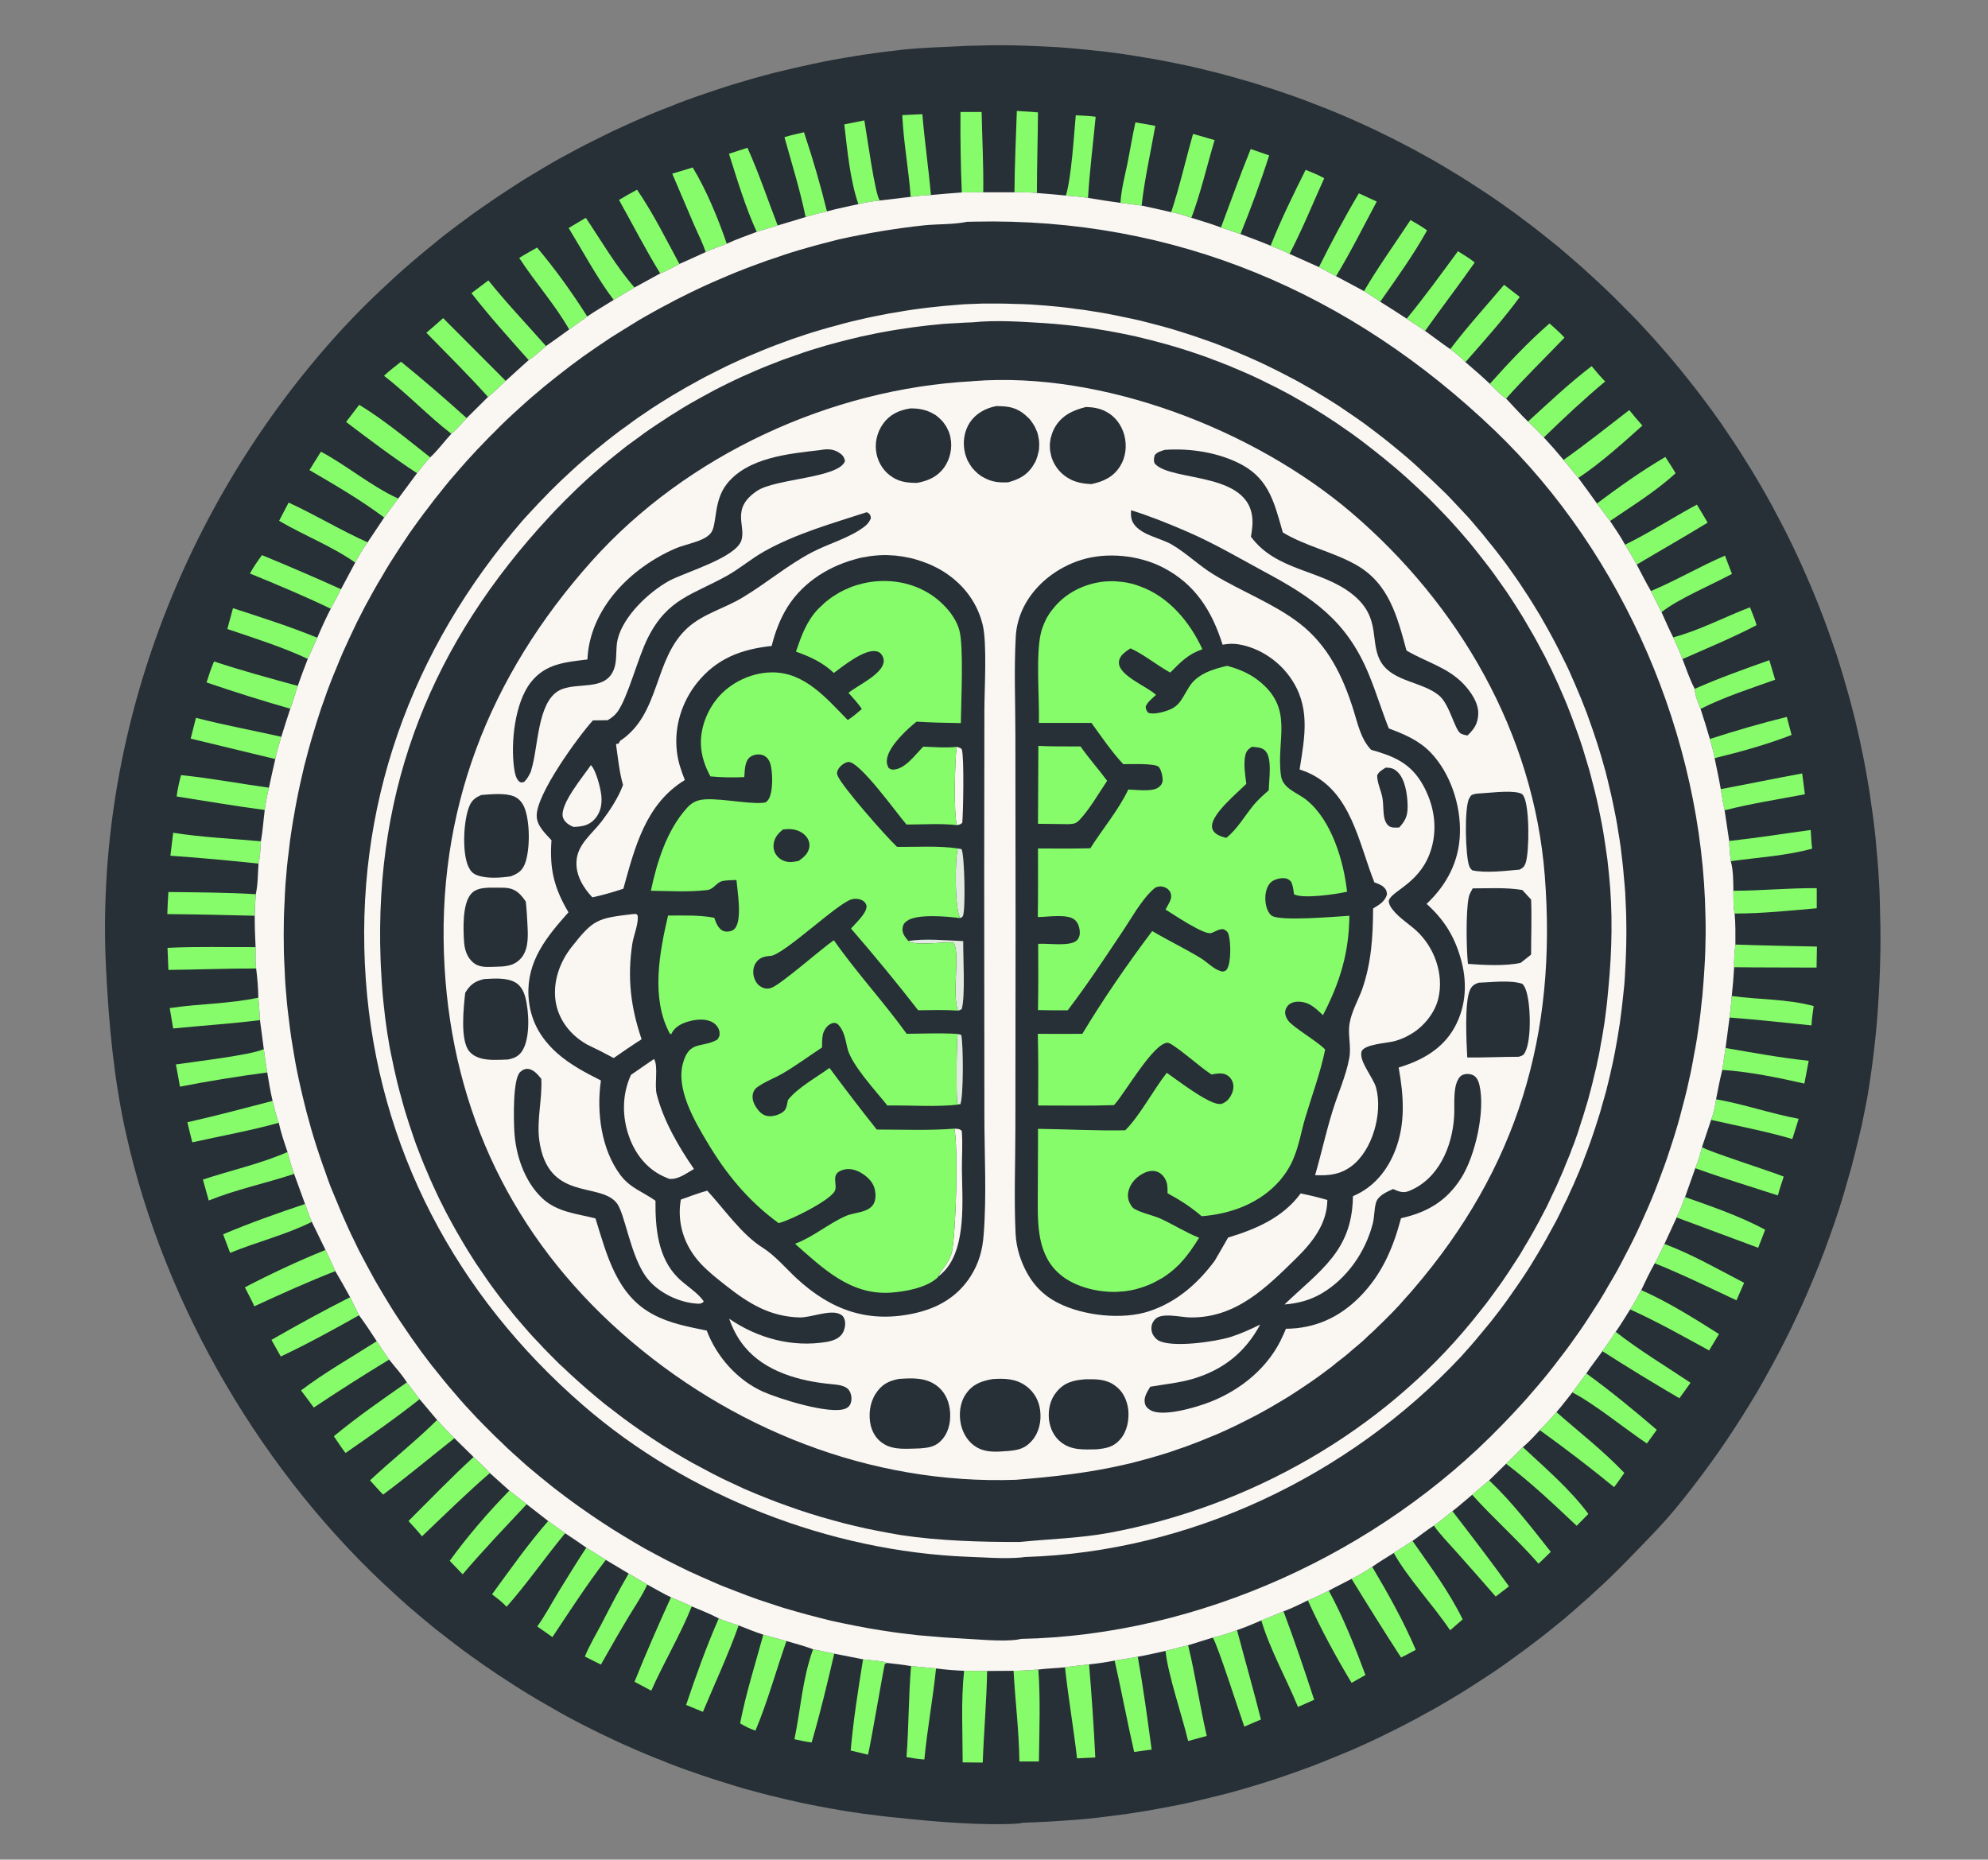 <svg version="1.1" viewBox="6.05 7.59 42.57 39.82" xmlns:xlink="http://www.w3.org/1999/xlink" xmlns="http://www.w3.org/2000/svg" style="max-height: 500px" width="42.57" height="39.82">
<rect x="6.05" y="7.59" width="42.57" height="39.82" fill="#808080" stroke="none"/>
<g id="surface1">
<path d="M 26.645 8.578 C 26.711 8.574 26.777 8.57 26.844 8.57 C 27 8.566 27.156 8.562 27.312 8.559 C 27.469 8.559 27.625 8.559 27.781 8.562 C 27.938 8.566 28.09 8.57 28.246 8.578 C 28.402 8.582 28.559 8.594 28.715 8.602 C 28.871 8.613 29.027 8.625 29.184 8.641 C 29.34 8.656 29.492 8.672 29.648 8.688 C 29.805 8.707 29.957 8.727 30.113 8.75 C 30.266 8.773 30.422 8.797 30.574 8.824 C 30.73 8.848 30.883 8.875 31.035 8.906 C 31.191 8.938 31.344 8.969 31.496 9 C 31.648 9.035 31.801 9.07 31.953 9.109 C 32.102 9.145 32.254 9.184 32.406 9.227 C 32.555 9.27 32.707 9.312 32.855 9.355 C 33.004 9.402 33.152 9.449 33.301 9.496 C 33.449 9.547 33.598 9.598 33.746 9.648 C 33.891 9.699 34.039 9.754 34.184 9.812 C 34.332 9.867 34.477 9.926 34.621 9.984 C 34.766 10.043 34.906 10.105 35.051 10.168 C 35.191 10.234 35.336 10.297 35.477 10.363 C 35.617 10.434 35.758 10.5 35.898 10.57 C 36.035 10.641 36.176 10.715 36.312 10.785 C 36.449 10.859 36.586 10.938 36.723 11.012 C 36.859 11.09 36.992 11.168 37.125 11.25 C 37.262 11.332 37.395 11.414 37.523 11.496 C 37.656 11.582 37.789 11.668 37.918 11.754 C 38.047 11.84 38.176 11.93 38.301 12.02 C 38.43 12.109 38.555 12.203 38.68 12.297 C 38.805 12.391 38.93 12.484 39.051 12.582 C 39.176 12.68 39.297 12.777 39.418 12.875 C 39.535 12.977 39.656 13.078 39.773 13.18 C 39.891 13.281 40.008 13.387 40.121 13.492 C 40.238 13.598 40.352 13.703 40.465 13.812 C 40.578 13.922 40.688 14.027 40.797 14.141 C 40.906 14.25 41.016 14.359 41.125 14.473 C 41.23 14.586 41.336 14.703 41.441 14.816 C 41.543 14.934 41.648 15.051 41.75 15.168 C 41.852 15.285 41.949 15.406 42.047 15.523 C 42.148 15.645 42.242 15.77 42.34 15.891 C 42.434 16.012 42.527 16.137 42.621 16.262 C 42.715 16.387 42.805 16.516 42.895 16.641 C 42.984 16.77 43.07 16.898 43.156 17.027 C 43.242 17.156 43.328 17.289 43.41 17.422 C 43.492 17.551 43.574 17.684 43.652 17.816 C 43.734 17.953 43.812 18.086 43.887 18.223 C 43.965 18.359 44.039 18.496 44.109 18.633 C 44.184 18.77 44.254 18.91 44.324 19.047 C 44.395 19.188 44.461 19.328 44.527 19.469 C 44.594 19.609 44.656 19.75 44.719 19.895 C 44.781 20.035 44.844 20.18 44.902 20.324 C 44.961 20.469 45.02 20.613 45.074 20.758 C 45.129 20.902 45.184 21.051 45.234 21.195 C 45.285 21.344 45.336 21.488 45.387 21.637 C 45.434 21.785 45.48 21.934 45.523 22.082 C 45.566 22.234 45.609 22.383 45.652 22.531 C 45.691 22.684 45.73 22.832 45.77 22.984 C 45.805 23.137 45.84 23.289 45.875 23.441 C 45.906 23.59 45.938 23.746 45.969 23.898 C 45.996 24.051 46.027 24.203 46.051 24.355 C 46.078 24.512 46.102 24.664 46.121 24.816 C 46.145 24.973 46.164 25.125 46.184 25.281 C 46.203 25.434 46.219 25.59 46.23 25.746 C 46.246 25.898 46.258 26.055 46.27 26.211 C 46.281 26.367 46.289 26.52 46.297 26.676 C 46.301 26.832 46.309 26.988 46.309 27.145 C 46.32 27.473 46.32 27.805 46.312 28.133 C 46.305 28.465 46.289 28.793 46.266 29.125 C 46.246 29.453 46.215 29.781 46.176 30.109 C 46.137 30.438 46.09 30.766 46.035 31.09 C 45.996 31.293 45.957 31.492 45.914 31.695 C 45.867 31.895 45.82 32.094 45.77 32.293 C 45.723 32.488 45.668 32.688 45.609 32.883 C 45.555 33.082 45.496 33.277 45.434 33.473 C 45.371 33.668 45.305 33.859 45.234 34.055 C 45.168 34.246 45.094 34.438 45.02 34.629 C 44.945 34.82 44.867 35.008 44.785 35.199 C 44.707 35.387 44.621 35.574 44.535 35.758 C 44.449 35.945 44.359 36.129 44.266 36.312 C 44.176 36.492 44.078 36.676 43.98 36.855 C 43.883 37.035 43.781 37.211 43.68 37.391 C 43.574 37.566 43.469 37.742 43.359 37.914 C 43.25 38.086 43.137 38.258 43.023 38.43 C 42.91 38.598 42.793 38.766 42.672 38.93 C 42.551 39.098 42.43 39.262 42.305 39.422 C 42.18 39.586 42.051 39.746 41.922 39.902 C 41.598 40.293 41.23 40.656 40.879 41.02 C 40.773 41.129 40.668 41.234 40.559 41.34 C 40.453 41.441 40.344 41.547 40.23 41.648 C 40.121 41.75 40.008 41.852 39.895 41.949 C 39.781 42.051 39.668 42.148 39.555 42.246 C 39.438 42.34 39.32 42.438 39.203 42.531 C 39.086 42.625 38.969 42.715 38.848 42.805 C 38.727 42.898 38.605 42.988 38.484 43.074 C 38.363 43.164 38.238 43.25 38.117 43.336 C 37.992 43.418 37.867 43.504 37.738 43.586 C 37.613 43.668 37.488 43.746 37.359 43.828 C 37.23 43.906 37.102 43.984 36.973 44.059 C 36.844 44.137 36.711 44.211 36.578 44.281 C 36.449 44.355 36.316 44.426 36.18 44.496 C 36.047 44.566 35.914 44.633 35.777 44.699 C 35.645 44.766 35.508 44.832 35.371 44.895 C 35.234 44.957 35.098 45.02 34.961 45.078 C 34.82 45.137 34.684 45.195 34.543 45.25 C 34.402 45.309 34.262 45.363 34.121 45.418 C 33.98 45.469 33.84 45.52 33.699 45.57 C 33.555 45.621 33.414 45.668 33.27 45.715 C 33.129 45.762 32.984 45.805 32.84 45.848 C 32.695 45.891 32.551 45.934 32.406 45.973 C 32.262 46.012 32.113 46.047 31.969 46.082 C 31.824 46.121 31.676 46.152 31.527 46.188 C 31.383 46.219 31.234 46.25 31.086 46.277 C 30.938 46.305 30.793 46.332 30.645 46.359 C 30.496 46.383 30.348 46.406 30.195 46.43 C 30.047 46.449 29.898 46.469 29.75 46.488 C 29.602 46.508 29.449 46.523 29.301 46.539 C 29.152 46.551 29 46.566 28.852 46.574 C 28.703 46.586 28.551 46.594 28.402 46.602 C 28.25 46.609 28.102 46.617 27.949 46.621 C 27.918 46.629 27.891 46.633 27.859 46.637 C 27.121 46.688 26.047 46.598 25.297 46.516 C 25.172 46.504 25.047 46.492 24.926 46.477 C 24.801 46.461 24.676 46.445 24.551 46.43 C 24.43 46.41 24.305 46.395 24.18 46.375 C 24.059 46.355 23.934 46.332 23.812 46.312 C 23.688 46.289 23.566 46.266 23.445 46.242 C 23.32 46.219 23.199 46.191 23.078 46.164 C 22.953 46.137 22.832 46.109 22.711 46.078 C 22.59 46.051 22.469 46.02 22.348 45.988 C 22.227 45.957 22.105 45.922 21.988 45.891 C 21.867 45.855 21.746 45.82 21.629 45.781 C 21.508 45.746 21.391 45.707 21.27 45.668 C 21.152 45.629 21.035 45.59 20.914 45.547 C 20.797 45.508 20.68 45.465 20.562 45.422 C 20.445 45.379 20.328 45.332 20.215 45.285 C 20.098 45.242 19.98 45.191 19.867 45.145 C 19.75 45.098 19.637 45.047 19.523 44.996 C 19.406 44.945 19.293 44.895 19.18 44.84 C 19.066 44.789 18.957 44.734 18.844 44.68 C 18.73 44.625 18.621 44.566 18.508 44.512 C 18.398 44.453 18.289 44.395 18.176 44.336 C 18.066 44.273 17.957 44.215 17.852 44.152 C 17.742 44.09 17.633 44.027 17.527 43.965 C 17.418 43.898 17.312 43.836 17.207 43.77 C 17.102 43.703 16.996 43.637 16.891 43.566 C 16.785 43.5 16.68 43.43 16.578 43.359 C 16.473 43.289 16.371 43.219 16.27 43.145 C 16.168 43.074 16.066 43 15.965 42.926 C 15.867 42.852 15.766 42.777 15.668 42.699 C 15.57 42.625 15.469 42.547 15.371 42.469 C 15.277 42.391 15.18 42.312 15.082 42.23 C 14.988 42.152 14.891 42.07 14.797 41.988 C 14.703 41.906 14.609 41.82 14.52 41.738 C 11.703 39.195 9.574 35.574 8.75 31.871 C 8.488 30.703 8.379 29.512 8.32 28.316 C 8.074 23.34 9.973 18.383 13.309 14.711 C 13.406 14.605 13.504 14.5 13.605 14.395 C 13.703 14.293 13.805 14.191 13.906 14.09 C 14.012 13.988 14.113 13.887 14.219 13.789 C 14.324 13.691 14.43 13.594 14.535 13.496 C 14.641 13.398 14.75 13.305 14.859 13.211 C 14.969 13.117 15.078 13.023 15.188 12.934 C 15.301 12.84 15.414 12.75 15.523 12.66 C 15.637 12.57 15.754 12.484 15.867 12.398 C 15.984 12.312 16.098 12.227 16.215 12.141 C 16.332 12.059 16.449 11.977 16.57 11.895 C 16.688 11.812 16.809 11.734 16.93 11.656 C 17.051 11.574 17.172 11.5 17.293 11.422 C 17.414 11.348 17.539 11.273 17.664 11.199 C 17.785 11.125 17.91 11.055 18.035 10.984 C 18.164 10.914 18.289 10.848 18.418 10.777 C 18.543 10.711 18.672 10.645 18.801 10.582 C 18.93 10.516 19.059 10.453 19.188 10.391 C 19.32 10.332 19.449 10.27 19.582 10.211 C 19.711 10.152 19.844 10.098 19.977 10.039 C 20.109 9.984 20.242 9.93 20.379 9.879 C 20.512 9.824 20.645 9.773 20.781 9.723 C 20.914 9.676 21.051 9.625 21.188 9.582 C 21.324 9.535 21.461 9.488 21.598 9.445 C 21.734 9.402 21.871 9.359 22.012 9.32 C 22.148 9.277 22.289 9.242 22.426 9.203 C 22.566 9.164 22.703 9.129 22.844 9.098 C 22.984 9.062 23.125 9.031 23.266 9 C 23.406 8.969 23.547 8.938 23.688 8.91 C 23.828 8.883 23.973 8.855 24.113 8.832 C 24.254 8.809 24.398 8.785 24.539 8.762 C 24.68 8.742 24.824 8.723 24.965 8.703 C 25.109 8.688 25.254 8.668 25.395 8.652 C 25.809 8.609 26.23 8.598 26.645 8.578 Z M 26.645 8.578" style="stroke:none;fill-rule:nonzero;fill:rgb(14.902%,18.824%,21.176%);fill-opacity:1;"/>
<path d="M 42.664 23.414 C 43.207 23.238 43.758 23.078 44.312 22.941 L 44.414 23.328 C 43.875 23.535 43.328 23.688 42.766 23.824 C 42.742 23.684 42.703 23.551 42.664 23.414 Z M 42.664 23.414" style="stroke:none;fill-rule:nonzero;fill:rgb(52.549%,98.824%,41.569%);fill-opacity:1;"/>
<path d="M 42.34 22.34 C 42.863 22.109 43.398 21.918 43.938 21.727 L 44.062 22.145 C 43.539 22.332 42.965 22.516 42.465 22.77 C 42.41 22.629 42.348 22.492 42.34 22.34 Z M 42.34 22.34" style="stroke:none;fill-rule:nonzero;fill:rgb(52.549%,98.824%,41.569%);fill-opacity:1;"/>
<path d="M 44.824 25.363 C 44.832 25.496 44.836 25.629 44.855 25.762 C 44.285 25.918 43.699 25.949 43.113 26.031 C 43.094 25.887 43.082 25.746 43.078 25.598 C 43.66 25.535 44.242 25.441 44.824 25.363 Z M 44.824 25.363" style="stroke:none;fill-rule:nonzero;fill:rgb(52.549%,98.824%,41.569%);fill-opacity:1;"/>
<path d="M 29.086 10.059 C 29.227 10.066 29.371 10.07 29.512 10.09 C 29.457 10.668 29.383 11.246 29.348 11.828 C 29.191 11.801 29.031 11.793 28.875 11.777 C 28.996 11.363 29.043 10.523 29.086 10.059 Z M 29.086 10.059" style="stroke:none;fill-rule:nonzero;fill:rgb(52.549%,98.824%,41.569%);fill-opacity:1;"/>
<path d="M 25.371 10.055 L 25.801 10.035 C 25.848 10.613 25.934 11.188 25.984 11.766 C 25.836 11.773 25.691 11.785 25.551 11.805 C 25.508 11.219 25.398 10.645 25.371 10.055 Z M 25.371 10.055" style="stroke:none;fill-rule:nonzero;fill:rgb(52.549%,98.824%,41.569%);fill-opacity:1;"/>
<path d="M 30.363 10.211 C 30.504 10.234 30.648 10.258 30.789 10.285 C 30.691 10.848 30.559 11.426 30.496 11.992 L 30.043 11.934 C 30.059 11.656 30.133 11.375 30.191 11.098 C 30.25 10.805 30.297 10.508 30.363 10.211 Z M 30.363 10.211" style="stroke:none;fill-rule:nonzero;fill:rgb(52.549%,98.824%,41.569%);fill-opacity:1;"/>
<path d="M 35.148 11.73 C 35.273 11.789 35.402 11.844 35.531 11.906 C 35.246 12.438 34.973 12.988 34.66 13.504 C 34.535 13.438 34.414 13.375 34.293 13.309 C 34.562 12.773 34.84 12.246 35.148 11.73 Z M 35.148 11.73" style="stroke:none;fill-rule:nonzero;fill:rgb(52.549%,98.824%,41.569%);fill-opacity:1;"/>
<path d="M 32.832 10.781 L 33.227 10.918 C 33.047 11.484 32.836 12.051 32.613 12.602 L 32.195 12.461 C 32.406 11.902 32.605 11.336 32.832 10.781 Z M 32.832 10.781" style="stroke:none;fill-rule:nonzero;fill:rgb(52.549%,98.824%,41.569%);fill-opacity:1;"/>
<path d="M 41.402 20.246 C 41.941 20.02 42.449 19.719 42.988 19.488 L 43.137 19.879 C 42.711 20.109 41.969 20.422 41.629 20.699 Z M 41.402 20.246" style="stroke:none;fill-rule:nonzero;fill:rgb(52.549%,98.824%,41.569%);fill-opacity:1;"/>
<path d="M 24.129 10.254 L 24.559 10.168 C 24.605 10.418 24.789 11.785 24.891 11.883 C 24.734 11.902 24.582 11.922 24.43 11.961 C 24.25 11.434 24.195 10.805 24.129 10.254 Z M 24.129 10.254" style="stroke:none;fill-rule:nonzero;fill:rgb(52.549%,98.824%,41.569%);fill-opacity:1;"/>
<path d="M 42.898 24.488 C 43.48 24.379 44.059 24.258 44.641 24.152 L 44.699 24.598 C 44.129 24.707 43.543 24.797 42.98 24.941 C 42.945 24.793 42.926 24.641 42.898 24.488 Z M 42.898 24.488" style="stroke:none;fill-rule:nonzero;fill:rgb(52.549%,98.824%,41.569%);fill-opacity:1;"/>
<path d="M 43.133 28.918 C 43.707 28.996 44.324 28.98 44.887 29.133 C 44.867 29.27 44.848 29.406 44.84 29.547 C 44.258 29.488 43.672 29.422 43.086 29.379 C 43.105 29.227 43.121 29.07 43.133 28.918 Z M 43.133 28.918" style="stroke:none;fill-rule:nonzero;fill:rgb(52.549%,98.824%,41.569%);fill-opacity:1;"/>
<path d="M 36.254 12.301 C 36.375 12.371 36.496 12.441 36.609 12.523 C 36.316 13.051 35.953 13.555 35.605 14.051 C 35.492 13.969 35.371 13.898 35.258 13.824 C 35.562 13.305 35.922 12.805 36.254 12.301 Z M 36.254 12.301" style="stroke:none;fill-rule:nonzero;fill:rgb(52.549%,98.824%,41.569%);fill-opacity:1;"/>
<path d="M 41.879 21.238 C 42.438 21.09 42.98 20.801 43.523 20.594 C 43.57 20.719 43.629 20.844 43.664 20.977 C 43.148 21.246 42.609 21.469 42.078 21.703 C 42.023 21.547 41.945 21.391 41.879 21.238 Z M 41.879 21.238" style="stroke:none;fill-rule:nonzero;fill:rgb(52.549%,98.824%,41.569%);fill-opacity:1;"/>
<path d="M 38.258 13.688 L 38.594 13.949 C 38.238 14.434 37.828 14.891 37.43 15.344 C 37.328 15.238 37.223 15.152 37.105 15.066 C 37.469 14.586 37.871 14.145 38.258 13.688 Z M 38.258 13.688" style="stroke:none;fill-rule:nonzero;fill:rgb(52.549%,98.824%,41.569%);fill-opacity:1;"/>
<path d="M 26.617 9.988 L 27.07 9.988 C 27.082 10.562 27.113 11.133 27.105 11.707 L 26.645 11.711 C 26.621 11.137 26.613 10.562 26.617 9.988 Z M 26.617 9.988" style="stroke:none;fill-rule:nonzero;fill:rgb(52.549%,98.824%,41.569%);fill-opacity:1;"/>
<path d="M 31.598 10.457 L 32.059 10.59 C 31.895 11.137 31.762 11.723 31.562 12.254 C 31.418 12.203 31.281 12.16 31.129 12.133 C 31.312 11.586 31.438 11.012 31.598 10.457 Z M 31.598 10.457" style="stroke:none;fill-rule:nonzero;fill:rgb(52.549%,98.824%,41.569%);fill-opacity:1;"/>
<path d="M 42.797 31.129 C 43.398 31.234 43.973 31.438 44.566 31.547 L 44.43 31.98 C 43.855 31.812 43.273 31.703 42.691 31.57 C 42.746 31.422 42.777 31.285 42.797 31.129 Z M 42.797 31.129" style="stroke:none;fill-rule:nonzero;fill:rgb(52.549%,98.824%,41.569%);fill-opacity:1;"/>
<path d="M 37.27 12.969 C 37.391 13.047 37.52 13.121 37.629 13.211 C 37.281 13.707 36.914 14.184 36.566 14.676 C 36.438 14.582 36.301 14.508 36.172 14.414 C 36.555 13.949 36.91 13.457 37.27 12.969 Z M 37.27 12.969" style="stroke:none;fill-rule:nonzero;fill:rgb(52.549%,98.824%,41.569%);fill-opacity:1;"/>
<path d="M 22.848 10.527 C 22.984 10.484 23.125 10.457 23.266 10.422 C 23.453 10.98 23.617 11.543 23.758 12.117 C 23.605 12.152 23.449 12.188 23.301 12.238 C 23.184 11.664 23.004 11.09 22.848 10.527 Z M 22.848 10.527" style="stroke:none;fill-rule:nonzero;fill:rgb(52.549%,98.824%,41.569%);fill-opacity:1;"/>
<path d="M 27.824 9.965 L 28.277 9.996 C 28.273 10.57 28.254 11.148 28.254 11.723 C 28.098 11.703 27.93 11.711 27.773 11.707 C 27.777 11.125 27.805 10.547 27.824 9.965 Z M 27.824 9.965" style="stroke:none;fill-rule:nonzero;fill:rgb(52.549%,98.824%,41.569%);fill-opacity:1;"/>
<path d="M 34.008 11.227 C 34.141 11.281 34.281 11.336 34.406 11.406 C 34.164 11.945 33.938 12.5 33.664 13.027 C 33.535 12.961 33.395 12.906 33.258 12.852 C 33.477 12.301 33.742 11.758 34.008 11.227 Z M 34.008 11.227" style="stroke:none;fill-rule:nonzero;fill:rgb(52.549%,98.824%,41.569%);fill-opacity:1;"/>
<path d="M 12.582 33.371 C 12.629 33.5 12.672 33.629 12.727 33.754 C 12.172 34.031 11.547 34.184 10.977 34.418 L 10.828 34.02 C 11.402 33.777 11.988 33.57 12.582 33.371 Z M 12.582 33.371" style="stroke:none;fill-rule:nonzero;fill:rgb(52.549%,98.824%,41.569%);fill-opacity:1;"/>
<path d="M 40.133 15.43 C 40.227 15.543 40.316 15.652 40.422 15.758 C 39.965 16.141 39.535 16.543 39.109 16.957 C 39 16.84 38.887 16.727 38.77 16.617 C 39.215 16.211 39.652 15.797 40.133 15.43 Z M 40.133 15.43" style="stroke:none;fill-rule:nonzero;fill:rgb(52.549%,98.824%,41.569%);fill-opacity:1;"/>
<path d="M 21.66 10.883 L 22.055 10.754 C 22.301 11.297 22.488 11.863 22.703 12.418 C 22.551 12.461 22.402 12.508 22.254 12.555 C 22.012 12.027 21.836 11.438 21.66 10.883 Z M 21.66 10.883" style="stroke:none;fill-rule:nonzero;fill:rgb(52.549%,98.824%,41.569%);fill-opacity:1;"/>
<path d="M 43.211 27.816 C 43.793 27.836 44.375 27.848 44.957 27.859 C 44.953 28.008 44.953 28.16 44.949 28.309 C 44.359 28.305 43.773 28.309 43.184 28.301 C 43.176 28.141 43.195 27.98 43.211 27.816 Z M 43.211 27.816" style="stroke:none;fill-rule:nonzero;fill:rgb(52.549%,98.824%,41.569%);fill-opacity:1;"/>
<path d="M 40.848 19.254 C 41.375 18.996 41.871 18.672 42.387 18.395 L 42.617 18.781 C 42.113 19.09 41.602 19.379 41.098 19.68 C 41.02 19.535 40.934 19.395 40.848 19.254 Z M 40.848 19.254" style="stroke:none;fill-rule:nonzero;fill:rgb(52.549%,98.824%,41.569%);fill-opacity:1;"/>
<path d="M 40.246 18.371 C 40.715 18.02 41.203 17.672 41.711 17.375 C 41.785 17.492 41.863 17.605 41.93 17.723 C 41.508 18.113 41 18.422 40.527 18.746 Z M 40.246 18.371" style="stroke:none;fill-rule:nonzero;fill:rgb(52.549%,98.824%,41.569%);fill-opacity:1;"/>
<path d="M 40.938 16.371 C 41.027 16.48 41.121 16.594 41.219 16.703 C 40.797 17.082 40.324 17.508 39.848 17.824 L 39.531 17.438 C 40.012 17.098 40.473 16.73 40.938 16.371 Z M 40.938 16.371" style="stroke:none;fill-rule:nonzero;fill:rgb(52.549%,98.824%,41.569%);fill-opacity:1;"/>
<path d="M 43 30.031 C 43.59 30.133 44.188 30.242 44.781 30.305 L 44.688 30.793 C 44.121 30.664 43.508 30.539 42.93 30.5 Z M 43 30.031" style="stroke:none;fill-rule:nonzero;fill:rgb(52.549%,98.824%,41.569%);fill-opacity:1;"/>
<path d="M 42.496 32.152 C 42.57 32.227 43.996 32.68 44.246 32.785 C 44.203 32.918 44.156 33.051 44.121 33.188 C 43.531 32.996 42.934 32.816 42.352 32.605 C 42.41 32.461 42.461 32.309 42.496 32.152 Z M 42.496 32.152" style="stroke:none;fill-rule:nonzero;fill:rgb(52.549%,98.824%,41.569%);fill-opacity:1;"/>
<path d="M 43.168 26.664 C 43.766 26.664 44.359 26.602 44.953 26.609 L 44.953 27.039 C 44.367 27.09 43.785 27.152 43.195 27.152 C 43.16 27 43.172 26.824 43.168 26.664 Z M 43.168 26.664" style="stroke:none;fill-rule:nonzero;fill:rgb(52.549%,98.824%,41.569%);fill-opacity:1;"/>
<path d="M 39.719 37.406 L 40.02 37 C 40.531 37.371 41.047 37.793 41.527 38.207 L 41.316 38.5 C 40.844 38.184 40.191 37.648 39.719 37.406 Z M 39.719 37.406" style="stroke:none;fill-rule:nonzero;fill:rgb(52.549%,98.824%,41.569%);fill-opacity:1;"/>
<path d="M 13.547 35.367 C 13.609 35.496 13.672 35.625 13.738 35.754 C 13.188 36.062 12.637 36.367 12.062 36.637 L 11.863 36.281 C 12.418 35.961 12.977 35.656 13.547 35.367 Z M 13.547 35.367" style="stroke:none;fill-rule:nonzero;fill:rgb(52.549%,98.824%,41.569%);fill-opacity:1;"/>
<path d="M 18.227 12.473 L 18.594 12.254 C 18.926 12.746 19.246 13.301 19.637 13.746 C 19.488 13.832 19.34 13.922 19.191 14.012 C 18.852 13.57 18.523 12.957 18.227 12.473 Z M 18.227 12.473" style="stroke:none;fill-rule:nonzero;fill:rgb(52.549%,98.824%,41.569%);fill-opacity:1;"/>
<path d="M 41.691 34.227 C 42.277 34.445 42.84 34.77 43.398 35.059 L 43.234 35.434 C 42.656 35.164 42.078 34.879 41.484 34.641 C 41.562 34.508 41.625 34.367 41.691 34.227 Z M 41.691 34.227" style="stroke:none;fill-rule:nonzero;fill:rgb(52.549%,98.824%,41.569%);fill-opacity:1;"/>
<path d="M 19.305 11.871 C 19.434 11.793 19.562 11.723 19.691 11.652 C 20.035 12.152 20.309 12.707 20.598 13.242 C 20.465 13.309 20.324 13.395 20.188 13.445 C 19.875 12.938 19.598 12.395 19.305 11.871 Z M 19.305 11.871" style="stroke:none;fill-rule:nonzero;fill:rgb(52.549%,98.824%,41.569%);fill-opacity:1;"/>
<path d="M 42.133 33.223 C 42.699 33.422 43.32 33.637 43.848 33.922 C 43.797 34.051 43.75 34.184 43.699 34.309 L 41.953 33.66 C 42.02 33.516 42.078 33.371 42.133 33.223 Z M 42.133 33.223" style="stroke:none;fill-rule:nonzero;fill:rgb(52.549%,98.824%,41.569%);fill-opacity:1;"/>
<path d="M 37.953 15.809 C 38.355 15.359 38.773 14.914 39.23 14.516 C 39.34 14.613 39.453 14.711 39.551 14.82 C 39.137 15.254 38.699 15.676 38.301 16.125 C 38.176 16.043 38.062 15.914 37.953 15.809 Z M 37.953 15.809" style="stroke:none;fill-rule:nonzero;fill:rgb(52.549%,98.824%,41.569%);fill-opacity:1;"/>
<path d="M 41.195 35.215 C 41.762 35.465 42.336 35.824 42.859 36.156 L 42.648 36.508 C 42.098 36.207 41.531 35.887 40.957 35.629 C 41.043 35.496 41.121 35.355 41.195 35.215 Z M 41.195 35.215" style="stroke:none;fill-rule:nonzero;fill:rgb(52.549%,98.824%,41.569%);fill-opacity:1;"/>
<path d="M 12.207 32.258 C 12.25 32.414 12.289 32.574 12.348 32.727 C 11.738 32.93 11.117 33.055 10.52 33.297 L 10.395 32.848 C 10.988 32.652 11.637 32.508 12.207 32.258 Z M 12.207 32.258" style="stroke:none;fill-rule:nonzero;fill:rgb(52.549%,98.824%,41.569%);fill-opacity:1;"/>
<path d="M 17.551 12.891 C 17.941 13.355 18.301 13.855 18.625 14.367 C 18.496 14.461 18.367 14.551 18.238 14.645 C 17.93 14.105 17.508 13.637 17.168 13.113 C 17.293 13.035 17.422 12.965 17.551 12.891 Z M 17.551 12.891" style="stroke:none;fill-rule:nonzero;fill:rgb(52.549%,98.824%,41.569%);fill-opacity:1;"/>
<path d="M 9.684 29.176 C 10.309 29.082 10.965 29.086 11.582 28.953 C 11.598 29.113 11.609 29.273 11.617 29.434 C 11 29.512 10.375 29.551 9.758 29.613 Z M 9.684 29.176" style="stroke:none;fill-rule:nonzero;fill:rgb(52.549%,98.824%,41.569%);fill-opacity:1;"/>
<path d="M 11.66 19.477 C 12.227 19.711 12.793 19.953 13.352 20.207 L 13.133 20.625 C 12.566 20.352 11.984 20.109 11.402 19.871 C 11.477 19.73 11.566 19.605 11.66 19.477 Z M 11.66 19.477" style="stroke:none;fill-rule:nonzero;fill:rgb(52.549%,98.824%,41.569%);fill-opacity:1;"/>
<path d="M 19.512 41.285 L 19.91 41.52 C 19.809 41.746 19.66 41.965 19.531 42.176 C 19.32 42.527 19.117 42.879 18.918 43.234 L 18.574 43.062 C 18.668 42.828 18.805 42.602 18.922 42.379 C 19.113 42.008 19.301 41.645 19.512 41.285 Z M 19.512 41.285" style="stroke:none;fill-rule:nonzero;fill:rgb(52.549%,98.824%,41.569%);fill-opacity:1;"/>
<path d="M 12.23 18.352 C 12.801 18.613 13.344 18.945 13.922 19.203 C 13.82 19.344 13.738 19.484 13.656 19.637 C 13.16 19.285 12.555 19.055 12.027 18.742 Z M 12.23 18.352" style="stroke:none;fill-rule:nonzero;fill:rgb(52.549%,98.824%,41.569%);fill-opacity:1;"/>
<path d="M 21.441 42.246 C 21.582 42.305 21.723 42.352 21.867 42.395 C 21.645 43.02 21.359 43.633 21.102 44.246 L 20.742 44.098 C 20.953 43.473 21.176 42.848 21.441 42.246 Z M 21.441 42.246" style="stroke:none;fill-rule:nonzero;fill:rgb(52.549%,98.824%,41.569%);fill-opacity:1;"/>
<path d="M 11.523 27.871 C 11.523 28.02 11.516 28.18 11.535 28.328 C 10.91 28.328 10.281 28.352 9.656 28.359 L 9.637 27.887 C 10.262 27.855 10.895 27.875 11.523 27.871 Z M 11.523 27.871" style="stroke:none;fill-rule:nonzero;fill:rgb(52.549%,98.824%,41.569%);fill-opacity:1;"/>
<path d="M 11.887 31.164 C 11.93 31.32 11.961 31.484 12.02 31.633 C 11.414 31.801 10.781 31.914 10.168 32.051 C 10.129 31.906 10.098 31.762 10.062 31.621 C 10.676 31.484 11.281 31.32 11.887 31.164 Z M 11.887 31.164" style="stroke:none;fill-rule:nonzero;fill:rgb(52.549%,98.824%,41.569%);fill-opacity:1;"/>
<path d="M 40.648 36.109 C 41.152 36.504 41.719 36.844 42.25 37.199 C 42.172 37.312 42.09 37.422 42.012 37.531 C 41.457 37.207 40.906 36.871 40.363 36.523 C 40.461 36.391 40.555 36.246 40.648 36.109 Z M 40.648 36.109" style="stroke:none;fill-rule:nonzero;fill:rgb(52.549%,98.824%,41.569%);fill-opacity:1;"/>
<path d="M 18.605 40.73 L 19.023 40.992 C 18.617 41.52 18.25 42.09 17.879 42.645 L 17.555 42.418 C 17.723 42.184 17.863 41.918 18.012 41.672 C 18.207 41.355 18.402 41.039 18.605 40.73 Z M 18.605 40.73" style="stroke:none;fill-rule:nonzero;fill:rgb(52.549%,98.824%,41.569%);fill-opacity:1;"/>
<path d="M 12.922 17.262 C 13.484 17.562 13.996 18 14.578 18.266 C 14.477 18.398 14.375 18.535 14.277 18.672 C 13.77 18.293 13.227 17.977 12.676 17.656 Z M 12.922 17.262" style="stroke:none;fill-rule:nonzero;fill:rgb(52.549%,98.824%,41.569%);fill-opacity:1;"/>
<path d="M 20.445 11.309 L 20.883 11.176 C 21.18 11.664 21.426 12.266 21.613 12.809 C 21.465 12.867 21.305 12.918 21.16 12.988 C 21.098 12.789 20.992 12.59 20.91 12.398 Z M 20.445 11.309" style="stroke:none;fill-rule:nonzero;fill:rgb(52.549%,98.824%,41.569%);fill-opacity:1;"/>
<path d="M 9.656 26.691 C 10.281 26.699 10.902 26.699 11.527 26.738 C 11.516 26.891 11.508 27.047 11.504 27.199 C 10.883 27.184 10.258 27.168 9.633 27.164 C 9.637 27.008 9.645 26.848 9.656 26.691 Z M 9.656 26.691" style="stroke:none;fill-rule:nonzero;fill:rgb(52.549%,98.824%,41.569%);fill-opacity:1;"/>
<path d="M 23.461 42.906 L 23.914 43 C 23.766 43.637 23.613 44.277 23.43 44.902 C 23.305 44.887 23.184 44.859 23.062 44.832 C 23.195 44.188 23.234 43.527 23.461 42.906 Z M 23.461 42.906" style="stroke:none;fill-rule:nonzero;fill:rgb(52.549%,98.824%,41.569%);fill-opacity:1;"/>
<path d="M 29.918 43.148 C 30.086 43.125 30.25 43.094 30.414 43.066 C 30.531 43.723 30.621 44.391 30.711 45.055 C 30.586 45.07 30.461 45.086 30.336 45.105 C 30.188 44.457 30.066 43.801 29.918 43.148 Z M 29.918 43.148" style="stroke:none;fill-rule:nonzero;fill:rgb(52.549%,98.824%,41.569%);fill-opacity:1;"/>
<path d="M 10.246 22.961 C 10.848 23.117 11.465 23.23 12.074 23.367 C 12.031 23.523 11.973 23.684 11.945 23.844 L 10.133 23.406 Z M 10.246 22.961" style="stroke:none;fill-rule:nonzero;fill:rgb(52.549%,98.824%,41.569%);fill-opacity:1;"/>
<path d="M 38.301 38.934 C 38.422 38.816 38.543 38.699 38.66 38.578 C 39.137 39.023 39.676 39.484 40.062 40.008 L 39.812 40.262 C 39.332 39.809 38.824 39.328 38.301 38.934 Z M 38.301 38.934" style="stroke:none;fill-rule:nonzero;fill:rgb(52.549%,98.824%,41.569%);fill-opacity:1;"/>
<path d="M 36.297 40.586 C 36.676 41.129 37.078 41.668 37.371 42.266 L 37.102 42.5 C 36.742 41.961 36.195 41.383 35.895 40.844 Z M 36.297 40.586" style="stroke:none;fill-rule:nonzero;fill:rgb(52.549%,98.824%,41.569%);fill-opacity:1;"/>
<path d="M 17.789 40.16 C 17.91 40.25 18.031 40.336 18.152 40.422 C 17.723 40.938 17.344 41.492 16.898 41.996 C 16.805 41.895 16.695 41.812 16.586 41.73 C 16.977 41.195 17.355 40.656 17.789 40.16 Z M 17.789 40.16" style="stroke:none;fill-rule:nonzero;fill:rgb(52.549%,98.824%,41.569%);fill-opacity:1;"/>
<path d="M 14.117 36.309 C 14.207 36.441 14.289 36.574 14.383 36.703 C 13.836 37.035 13.301 37.375 12.77 37.73 L 12.496 37.363 C 13 36.98 13.582 36.652 14.117 36.309 Z M 14.117 36.309" style="stroke:none;fill-rule:nonzero;fill:rgb(52.549%,98.824%,41.569%);fill-opacity:1;"/>
<path d="M 37.152 39.949 C 37.562 40.48 37.969 41.012 38.363 41.559 L 38.078 41.777 C 37.793 41.449 37.504 41.121 37.211 40.793 C 37.059 40.621 36.883 40.445 36.754 40.258 C 36.891 40.164 37.02 40.051 37.152 39.949 Z M 37.152 39.949" style="stroke:none;fill-rule:nonzero;fill:rgb(52.549%,98.824%,41.569%);fill-opacity:1;"/>
<path d="M 16.508 13.594 C 16.895 14.078 17.332 14.535 17.742 15 C 17.625 15.098 17.5 15.219 17.371 15.301 C 16.953 14.832 16.531 14.363 16.145 13.867 Z M 16.508 13.594" style="stroke:none;fill-rule:nonzero;fill:rgb(52.549%,98.824%,41.569%);fill-opacity:1;"/>
<path d="M 20.418 41.793 C 20.566 41.859 20.719 41.918 20.863 41.988 C 20.617 42.602 20.266 43.184 19.996 43.793 L 19.637 43.602 C 19.883 42.992 20.145 42.391 20.418 41.793 Z M 20.418 41.793" style="stroke:none;fill-rule:nonzero;fill:rgb(52.549%,98.824%,41.569%);fill-opacity:1;"/>
<path d="M 39.379 37.828 C 39.867 38.258 40.383 38.656 40.832 39.129 C 40.762 39.23 40.691 39.336 40.613 39.434 C 40.098 39.012 39.566 38.605 39.023 38.215 C 39.145 38.09 39.262 37.961 39.379 37.828 Z M 39.379 37.828" style="stroke:none;fill-rule:nonzero;fill:rgb(52.549%,98.824%,41.569%);fill-opacity:1;"/>
<path d="M 11.699 30.055 C 11.723 30.223 11.742 30.391 11.773 30.555 C 11.148 30.637 10.523 30.738 9.902 30.859 C 9.879 30.699 9.844 30.543 9.816 30.383 C 10.203 30.324 11.422 30.184 11.699 30.055 Z M 11.699 30.055" style="stroke:none;fill-rule:nonzero;fill:rgb(52.549%,98.824%,41.569%);fill-opacity:1;"/>
<path d="M 9.926 24.188 C 10.551 24.25 11.184 24.371 11.809 24.457 C 11.77 24.617 11.742 24.773 11.719 24.934 C 11.09 24.852 10.457 24.742 9.832 24.645 C 9.852 24.488 9.887 24.34 9.926 24.188 Z M 9.926 24.188" style="stroke:none;fill-rule:nonzero;fill:rgb(52.549%,98.824%,41.569%);fill-opacity:1;"/>
<path d="M 11.039 20.613 C 11.648 20.812 12.254 21.004 12.844 21.246 L 12.641 21.699 C 12.09 21.441 11.492 21.254 10.918 21.059 Z M 11.039 20.613" style="stroke:none;fill-rule:nonzero;fill:rgb(52.549%,98.824%,41.569%);fill-opacity:1;"/>
<path d="M 13.742 16.258 C 14.273 16.582 14.77 16.996 15.262 17.383 C 15.16 17.492 15.07 17.605 14.98 17.723 C 14.457 17.379 13.961 17.004 13.461 16.625 Z M 13.742 16.258" style="stroke:none;fill-rule:nonzero;fill:rgb(52.549%,98.824%,41.569%);fill-opacity:1;"/>
<path d="M 16.957 39.508 L 17.328 39.801 C 16.867 40.293 16.395 40.785 15.957 41.301 L 15.68 41.012 C 16.062 40.484 16.5 39.977 16.957 39.508 Z M 16.957 39.508" style="stroke:none;fill-rule:nonzero;fill:rgb(52.549%,98.824%,41.569%);fill-opacity:1;"/>
<path d="M 24.531 43.121 C 24.68 43.145 24.914 43.145 25.047 43.199 C 25.031 43.207 25.008 43.211 24.996 43.23 C 24.98 43.254 24.699 44.918 24.637 45.164 C 24.512 45.133 24.391 45.105 24.266 45.074 C 24.324 44.418 24.426 43.77 24.531 43.121 Z M 24.531 43.121" style="stroke:none;fill-rule:nonzero;fill:rgb(52.549%,98.824%,41.569%);fill-opacity:1;"/>
<path d="M 34.055 41.859 C 34.211 41.801 34.355 41.723 34.504 41.652 C 34.812 42.215 35.066 42.855 35.289 43.457 L 34.992 43.625 C 34.645 43.047 34.332 42.469 34.055 41.859 Z M 34.055 41.859" style="stroke:none;fill-rule:nonzero;fill:rgb(52.549%,98.824%,41.569%);fill-opacity:1;"/>
<path d="M 22.395 42.594 L 22.891 42.73 C 22.668 43.363 22.488 44.027 22.227 44.648 C 22.109 44.609 22.008 44.559 21.898 44.492 C 22.023 43.852 22.223 43.223 22.395 42.594 Z M 22.395 42.594" style="stroke:none;fill-rule:nonzero;fill:rgb(52.549%,98.824%,41.569%);fill-opacity:1;"/>
<path d="M 14.637 15.336 C 15.121 15.727 15.582 16.129 16.043 16.543 C 15.938 16.66 15.836 16.777 15.715 16.879 C 15.215 16.492 14.773 16.023 14.273 15.637 C 14.387 15.527 14.516 15.434 14.637 15.336 Z M 14.637 15.336" style="stroke:none;fill-rule:nonzero;fill:rgb(52.549%,98.824%,41.569%);fill-opacity:1;"/>
<path d="M 37.938 39.289 C 38.426 39.75 38.844 40.297 39.258 40.82 L 38.996 41.074 C 38.547 40.559 38.031 40.105 37.574 39.598 Z M 37.938 39.289" style="stroke:none;fill-rule:nonzero;fill:rgb(52.549%,98.824%,41.569%);fill-opacity:1;"/>
<path d="M 16.191 38.789 C 16.305 38.902 16.434 39.012 16.539 39.133 C 16.039 39.566 15.566 40.031 15.086 40.488 C 14.996 40.375 14.898 40.27 14.797 40.16 C 15.258 39.699 15.711 39.23 16.191 38.789 Z M 16.191 38.789" style="stroke:none;fill-rule:nonzero;fill:rgb(52.549%,98.824%,41.569%);fill-opacity:1;"/>
<path d="M 9.758 25.422 C 10.371 25.52 11.016 25.547 11.637 25.605 C 11.625 25.758 11.625 25.934 11.586 26.082 C 10.957 26.016 10.328 25.957 9.699 25.914 Z M 9.758 25.422" style="stroke:none;fill-rule:nonzero;fill:rgb(52.549%,98.824%,41.569%);fill-opacity:1;"/>
<path d="M 25.559 43.266 L 26.094 43.316 C 26.027 43.969 25.906 44.613 25.844 45.266 C 25.715 45.258 25.59 45.238 25.461 45.215 C 25.512 44.566 25.504 43.914 25.559 43.266 Z M 25.559 43.266" style="stroke:none;fill-rule:nonzero;fill:rgb(52.549%,98.824%,41.569%);fill-opacity:1;"/>
<path d="M 28.855 43.293 C 29.023 43.266 29.199 43.25 29.371 43.23 C 29.426 43.895 29.473 44.559 29.504 45.223 L 29.113 45.242 C 29.039 44.59 28.926 43.945 28.855 43.293 Z M 28.855 43.293" style="stroke:none;fill-rule:nonzero;fill:rgb(52.549%,98.824%,41.569%);fill-opacity:1;"/>
<path d="M 14.762 37.191 L 15.035 37.551 C 14.523 37.957 13.984 38.332 13.449 38.703 C 13.359 38.586 13.281 38.465 13.199 38.344 C 13.695 37.934 14.234 37.559 14.762 37.191 Z M 14.762 37.191" style="stroke:none;fill-rule:nonzero;fill:rgb(52.549%,98.824%,41.569%);fill-opacity:1;"/>
<path d="M 13.02 34.355 C 13.094 34.504 13.164 34.656 13.23 34.809 C 12.641 35.039 12.07 35.297 11.496 35.562 C 11.438 35.426 11.359 35.289 11.293 35.156 C 11.855 34.863 12.43 34.594 13.02 34.355 Z M 13.02 34.355" style="stroke:none;fill-rule:nonzero;fill:rgb(52.549%,98.824%,41.569%);fill-opacity:1;"/>
<path d="M 34.992 41.398 C 35.148 41.324 35.289 41.234 35.434 41.141 C 35.777 41.719 36.102 42.301 36.367 42.918 C 36.262 42.973 36.16 43.031 36.051 43.082 C 35.691 42.527 35.34 41.965 34.992 41.398 Z M 34.992 41.398" style="stroke:none;fill-rule:nonzero;fill:rgb(52.549%,98.824%,41.569%);fill-opacity:1;"/>
<path d="M 31.008 42.941 L 31.492 42.82 C 31.648 43.461 31.742 44.121 31.891 44.762 L 31.492 44.871 C 31.367 44.34 31.055 43.434 31.008 42.941 Z M 31.008 42.941" style="stroke:none;fill-rule:nonzero;fill:rgb(52.549%,98.824%,41.569%);fill-opacity:1;"/>
<path d="M 15.41 37.996 C 15.531 38.129 15.652 38.262 15.781 38.387 C 15.273 38.789 14.773 39.207 14.254 39.594 C 14.156 39.496 14.066 39.391 13.973 39.289 C 14.445 38.848 14.953 38.449 15.41 37.996 Z M 15.41 37.996" style="stroke:none;fill-rule:nonzero;fill:rgb(52.549%,98.824%,41.569%);fill-opacity:1;"/>
<path d="M 26.695 43.367 L 27.188 43.371 C 27.176 44.023 27.117 44.68 27.094 45.332 L 26.664 45.328 C 26.664 44.68 26.625 44.008 26.695 43.367 Z M 26.695 43.367" style="stroke:none;fill-rule:nonzero;fill:rgb(52.549%,98.824%,41.569%);fill-opacity:1;"/>
<path d="M 32.02 42.656 C 32.199 42.617 32.367 42.562 32.539 42.496 C 32.707 43.133 32.891 43.77 33.051 44.41 L 32.695 44.562 C 32.59 44.27 32.125 42.816 32.02 42.656 Z M 32.02 42.656" style="stroke:none;fill-rule:nonzero;fill:rgb(52.549%,98.824%,41.569%);fill-opacity:1;"/>
<path d="M 27.754 43.367 C 27.93 43.367 28.109 43.352 28.285 43.34 C 28.332 43.992 28.305 44.652 28.297 45.309 L 27.879 45.309 C 27.871 44.66 27.789 44.016 27.754 43.367 Z M 27.754 43.367" style="stroke:none;fill-rule:nonzero;fill:rgb(52.549%,98.824%,41.569%);fill-opacity:1;"/>
<path d="M 10.633 21.754 C 11.223 21.949 11.824 22.113 12.426 22.277 C 12.371 22.438 12.328 22.609 12.266 22.766 C 11.664 22.594 11.066 22.406 10.473 22.203 C 10.52 22.051 10.57 21.902 10.633 21.754 Z M 10.633 21.754" style="stroke:none;fill-rule:nonzero;fill:rgb(52.549%,98.824%,41.569%);fill-opacity:1;"/>
<path d="M 15.539 14.402 L 16.879 15.746 C 16.754 15.863 16.633 15.984 16.5 16.09 C 16.078 15.617 15.621 15.168 15.18 14.715 C 15.301 14.613 15.422 14.508 15.539 14.402 Z M 15.539 14.402" style="stroke:none;fill-rule:nonzero;fill:rgb(52.549%,98.824%,41.569%);fill-opacity:1;"/>
<path d="M 33.059 42.289 C 33.219 42.227 33.375 42.16 33.535 42.094 C 33.77 42.723 33.984 43.352 34.191 43.988 L 33.844 44.141 C 33.594 43.527 33.25 42.926 33.059 42.289 Z M 33.059 42.289" style="stroke:none;fill-rule:nonzero;fill:rgb(52.549%,98.824%,41.569%);fill-opacity:1;"/>
<path d="M 27.773 11.707 C 27.93 11.711 28.098 11.703 28.254 11.723 C 28.461 11.738 28.668 11.758 28.875 11.777 C 29.031 11.793 29.191 11.801 29.348 11.828 C 29.578 11.867 29.809 11.902 30.043 11.934 L 30.496 11.992 C 30.707 12.039 30.918 12.082 31.129 12.133 C 31.281 12.16 31.418 12.203 31.562 12.254 C 31.773 12.32 31.988 12.383 32.195 12.461 L 32.613 12.602 C 32.828 12.684 33.047 12.762 33.258 12.852 C 33.395 12.906 33.535 12.961 33.664 13.027 L 34.293 13.309 C 34.414 13.375 34.535 13.438 34.66 13.504 L 35.258 13.824 C 35.371 13.898 35.492 13.969 35.605 14.051 C 35.797 14.172 35.984 14.289 36.172 14.414 C 36.301 14.508 36.438 14.582 36.566 14.676 C 36.746 14.805 36.922 14.941 37.105 15.066 C 37.223 15.152 37.328 15.238 37.43 15.344 C 37.605 15.496 37.785 15.648 37.953 15.809 C 38.062 15.914 38.176 16.043 38.301 16.125 C 38.457 16.289 38.609 16.461 38.77 16.617 C 38.887 16.727 39 16.84 39.109 16.957 C 39.254 17.113 39.395 17.273 39.531 17.438 L 39.848 17.824 C 39.984 18.004 40.113 18.188 40.246 18.371 L 40.527 18.746 C 40.637 18.914 40.754 19.078 40.848 19.254 C 40.934 19.395 41.02 19.535 41.098 19.68 C 41.199 19.867 41.293 20.062 41.402 20.246 L 41.629 20.699 C 41.711 20.879 41.789 21.062 41.879 21.238 C 41.945 21.391 42.023 21.547 42.078 21.703 C 42.16 21.914 42.234 22.141 42.34 22.34 C 42.348 22.492 42.41 22.629 42.465 22.77 C 42.535 22.984 42.602 23.199 42.664 23.414 C 42.703 23.551 42.742 23.684 42.766 23.824 C 42.812 24.047 42.859 24.266 42.898 24.488 C 42.926 24.641 42.945 24.793 42.98 24.941 C 43.012 25.16 43.047 25.379 43.078 25.598 C 43.082 25.746 43.094 25.887 43.113 26.031 C 43.168 26.238 43.164 26.453 43.168 26.664 C 43.172 26.824 43.16 27 43.195 27.152 C 43.215 27.375 43.211 27.598 43.211 27.816 C 43.195 27.98 43.176 28.141 43.184 28.301 C 43.172 28.508 43.156 28.711 43.133 28.918 C 43.121 29.07 43.105 29.227 43.086 29.379 L 43 30.031 L 42.93 30.5 C 42.879 30.707 42.836 30.918 42.797 31.129 C 42.777 31.285 42.746 31.422 42.691 31.57 L 42.496 32.152 C 42.461 32.309 42.41 32.461 42.352 32.605 L 42.133 33.223 C 42.078 33.371 42.02 33.516 41.953 33.66 L 41.691 34.227 C 41.625 34.367 41.562 34.508 41.484 34.641 C 41.379 34.828 41.285 35.023 41.195 35.215 C 41.121 35.355 41.043 35.496 40.957 35.629 C 40.855 35.789 40.758 35.953 40.648 36.109 C 40.555 36.246 40.461 36.391 40.363 36.523 C 40.25 36.684 40.125 36.836 40.02 37 L 39.719 37.406 C 39.605 37.547 39.496 37.695 39.379 37.828 C 39.262 37.961 39.145 38.09 39.023 38.215 C 38.906 38.34 38.793 38.465 38.66 38.578 C 38.543 38.699 38.422 38.816 38.301 38.934 L 37.938 39.289 L 37.574 39.598 C 37.434 39.715 37.297 39.836 37.152 39.949 C 37.02 40.051 36.891 40.164 36.754 40.258 C 36.594 40.359 36.449 40.48 36.297 40.586 L 35.895 40.844 C 35.742 40.941 35.582 41.035 35.434 41.141 C 35.289 41.234 35.148 41.324 34.992 41.398 C 34.832 41.484 34.664 41.562 34.504 41.652 C 34.355 41.723 34.211 41.801 34.055 41.859 C 33.883 41.945 33.715 42.027 33.535 42.094 C 33.375 42.16 33.219 42.227 33.059 42.289 C 32.887 42.363 32.719 42.434 32.539 42.496 C 32.367 42.562 32.199 42.617 32.02 42.656 L 31.492 42.82 L 31.008 42.941 C 30.812 42.984 30.613 43.031 30.414 43.066 C 30.25 43.094 30.086 43.125 29.918 43.148 C 29.738 43.184 29.555 43.211 29.371 43.23 C 29.199 43.25 29.023 43.266 28.855 43.293 C 28.664 43.312 28.473 43.316 28.285 43.34 C 28.109 43.352 27.93 43.367 27.754 43.367 L 27.188 43.371 L 26.695 43.367 C 26.496 43.359 26.297 43.344 26.094 43.316 L 25.559 43.266 C 25.391 43.238 25.219 43.219 25.047 43.199 C 24.914 43.145 24.68 43.145 24.531 43.121 L 23.914 43 L 23.461 42.906 C 23.277 42.836 23.082 42.785 22.891 42.73 L 22.395 42.594 C 22.215 42.535 22.043 42.465 21.867 42.395 C 21.723 42.352 21.582 42.305 21.441 42.246 C 21.258 42.148 21.059 42.07 20.863 41.988 C 20.719 41.918 20.566 41.859 20.418 41.793 C 20.246 41.711 20.078 41.613 19.91 41.52 L 19.512 41.285 L 19.023 40.992 L 18.605 40.73 C 18.457 40.625 18.305 40.523 18.152 40.422 C 18.031 40.336 17.91 40.25 17.789 40.16 L 17.328 39.801 L 16.957 39.508 L 16.539 39.133 C 16.434 39.012 16.305 38.902 16.191 38.789 L 15.781 38.387 C 15.652 38.262 15.531 38.129 15.41 37.996 C 15.285 37.848 15.16 37.699 15.035 37.551 L 14.762 37.191 C 14.656 37.02 14.508 36.863 14.383 36.703 C 14.289 36.574 14.207 36.441 14.117 36.309 C 13.996 36.121 13.871 35.934 13.738 35.754 C 13.672 35.625 13.609 35.496 13.547 35.367 C 13.445 35.18 13.34 34.992 13.23 34.809 C 13.164 34.656 13.094 34.504 13.02 34.355 C 12.922 34.156 12.824 33.953 12.727 33.754 C 12.672 33.629 12.629 33.5 12.582 33.371 L 12.348 32.727 C 12.289 32.574 12.25 32.414 12.207 32.258 C 12.137 32.051 12.066 31.848 12.02 31.633 C 11.961 31.484 11.93 31.32 11.887 31.164 C 11.84 30.961 11.805 30.758 11.773 30.555 C 11.742 30.391 11.723 30.223 11.699 30.055 C 11.672 29.848 11.645 29.641 11.617 29.434 C 11.609 29.273 11.598 29.113 11.582 28.953 C 11.578 28.742 11.562 28.535 11.535 28.328 C 11.516 28.18 11.523 28.02 11.523 27.871 C 11.512 27.648 11.504 27.426 11.504 27.199 C 11.508 27.047 11.516 26.891 11.527 26.738 C 11.574 26.535 11.57 26.293 11.586 26.082 C 11.625 25.934 11.625 25.758 11.637 25.605 C 11.676 25.387 11.691 25.156 11.719 24.934 C 11.742 24.773 11.77 24.617 11.809 24.457 C 11.852 24.254 11.898 24.047 11.945 23.844 C 11.973 23.684 12.031 23.523 12.074 23.367 C 12.137 23.164 12.199 22.965 12.266 22.766 C 12.328 22.609 12.371 22.438 12.426 22.277 C 12.492 22.086 12.566 21.891 12.641 21.699 L 12.844 21.246 C 12.934 21.035 13.027 20.828 13.133 20.625 L 13.352 20.207 L 13.656 19.637 C 13.738 19.484 13.82 19.344 13.922 19.203 L 14.277 18.672 C 14.375 18.535 14.477 18.398 14.578 18.266 L 14.98 17.723 C 15.07 17.605 15.16 17.492 15.262 17.383 C 15.426 17.234 15.562 17.043 15.715 16.879 C 15.836 16.777 15.938 16.66 16.043 16.543 L 16.5 16.09 C 16.633 15.984 16.754 15.863 16.879 15.746 C 17.043 15.598 17.207 15.445 17.371 15.301 C 17.5 15.219 17.625 15.098 17.742 15 C 17.91 14.883 18.074 14.766 18.238 14.645 C 18.367 14.551 18.496 14.461 18.625 14.367 C 18.809 14.242 19.004 14.129 19.191 14.012 C 19.34 13.922 19.488 13.832 19.637 13.746 C 19.82 13.648 20.004 13.547 20.188 13.445 C 20.324 13.395 20.465 13.309 20.598 13.242 C 20.785 13.16 20.973 13.074 21.16 12.988 C 21.305 12.918 21.465 12.867 21.613 12.809 C 21.82 12.711 22.043 12.637 22.254 12.555 C 22.402 12.508 22.551 12.461 22.703 12.418 L 23.301 12.238 C 23.449 12.188 23.605 12.152 23.758 12.117 C 23.98 12.055 24.207 12.012 24.43 11.961 C 24.582 11.922 24.734 11.902 24.891 11.883 L 25.551 11.805 C 25.691 11.785 25.836 11.773 25.984 11.766 C 26.203 11.746 26.422 11.727 26.645 11.711 L 27.105 11.707 Z M 27.773 11.707" style="stroke:none;fill-rule:nonzero;fill:rgb(98.039%,96.471%,94.902%);fill-opacity:1;"/>
<path d="M 26.75 12.34 L 26.914 12.336 C 31.207 12.242 34.98 13.855 38.066 16.816 C 40.824 19.465 42.504 23.395 42.57 27.211 C 42.574 27.336 42.574 27.461 42.574 27.586 C 42.57 27.711 42.57 27.836 42.566 27.961 C 42.562 28.086 42.555 28.215 42.547 28.34 C 42.539 28.465 42.531 28.59 42.52 28.715 C 42.512 28.84 42.5 28.965 42.484 29.086 C 42.473 29.211 42.457 29.336 42.441 29.461 C 42.422 29.586 42.406 29.711 42.387 29.832 C 42.367 29.957 42.344 30.082 42.32 30.203 C 42.301 30.328 42.273 30.449 42.25 30.574 C 42.223 30.695 42.195 30.816 42.168 30.941 C 42.137 31.062 42.109 31.184 42.074 31.305 C 42.043 31.426 42.012 31.547 41.977 31.668 C 41.941 31.789 41.906 31.906 41.867 32.027 C 41.828 32.148 41.789 32.266 41.75 32.383 C 41.707 32.504 41.668 32.621 41.621 32.738 C 41.578 32.855 41.535 32.973 41.488 33.09 C 41.441 33.207 41.395 33.32 41.344 33.438 C 41.293 33.551 41.242 33.668 41.191 33.781 C 41.141 33.895 41.086 34.008 41.031 34.121 C 40.977 34.234 40.918 34.344 40.859 34.457 C 40.805 34.566 40.742 34.68 40.684 34.789 C 40.621 34.898 40.562 35.008 40.496 35.113 C 40.434 35.223 40.371 35.332 40.305 35.438 C 40.238 35.543 40.172 35.648 40.102 35.754 C 40.035 35.859 39.965 35.965 39.895 36.066 C 39.82 36.172 39.75 36.273 39.676 36.375 C 39.602 36.477 39.527 36.578 39.449 36.676 C 39.375 36.777 39.297 36.875 39.219 36.973 C 39.141 37.07 39.062 37.168 38.98 37.262 C 38.898 37.359 38.816 37.453 38.734 37.547 C 38.648 37.641 38.566 37.734 38.48 37.824 C 38.395 37.914 38.309 38.008 38.219 38.098 C 35.582 40.836 31.723 42.609 27.91 42.684 C 27.895 42.688 27.879 42.691 27.863 42.695 C 27.543 42.754 26.879 42.684 26.52 42.668 C 26.34 42.66 26.16 42.645 25.984 42.629 C 25.805 42.617 25.625 42.598 25.445 42.574 C 25.27 42.555 25.09 42.527 24.914 42.5 C 24.738 42.473 24.559 42.441 24.383 42.406 C 24.207 42.371 24.031 42.336 23.855 42.297 C 23.684 42.254 23.508 42.211 23.336 42.164 C 23.16 42.117 22.988 42.066 22.816 42.016 C 22.645 41.961 22.477 41.906 22.305 41.848 C 22.137 41.789 21.969 41.727 21.801 41.66 C 21.633 41.598 21.465 41.531 21.301 41.457 C 21.137 41.387 20.973 41.312 20.809 41.238 C 20.648 41.16 20.488 41.082 20.328 41 C 20.168 40.918 20.012 40.832 19.852 40.746 C 19.695 40.656 19.543 40.566 19.391 40.473 C 19.234 40.379 19.082 40.281 18.934 40.184 C 18.785 40.086 18.637 39.984 18.488 39.879 C 18.391 39.809 18.289 39.738 18.191 39.664 C 18.094 39.59 17.996 39.516 17.898 39.441 C 17.801 39.363 17.707 39.285 17.609 39.207 C 17.516 39.129 17.422 39.051 17.328 38.973 C 17.238 38.891 17.145 38.809 17.055 38.727 C 16.961 38.645 16.871 38.559 16.785 38.473 C 16.695 38.391 16.609 38.305 16.52 38.215 C 16.434 38.129 16.348 38.043 16.262 37.953 C 16.18 37.863 16.094 37.773 16.012 37.684 C 15.93 37.59 15.848 37.5 15.77 37.406 C 15.688 37.312 15.609 37.219 15.531 37.121 C 15.453 37.027 15.379 36.934 15.301 36.836 C 15.227 36.738 15.152 36.641 15.078 36.543 C 15.008 36.441 14.934 36.344 14.863 36.242 C 14.793 36.141 14.723 36.039 14.656 35.938 C 14.586 35.836 14.52 35.734 14.453 35.629 C 14.391 35.523 14.324 35.422 14.262 35.316 C 14.199 35.211 14.137 35.102 14.074 34.996 C 14.016 34.891 13.957 34.781 13.898 34.672 C 13.84 34.566 13.785 34.457 13.727 34.348 C 13.672 34.234 13.621 34.125 13.566 34.016 C 13.516 33.902 13.461 33.793 13.414 33.68 C 13.363 33.566 13.316 33.453 13.27 33.34 C 13.223 33.227 13.176 33.113 13.129 33 C 13.086 32.883 13.043 32.77 13.004 32.652 C 12.961 32.535 12.922 32.422 12.883 32.305 C 12.844 32.188 12.805 32.07 12.77 31.953 C 12.734 31.836 12.699 31.719 12.668 31.598 C 12.633 31.48 12.602 31.359 12.574 31.242 C 12.543 31.121 12.516 31.004 12.488 30.883 C 12.461 30.762 12.434 30.645 12.41 30.523 C 12.387 30.402 12.363 30.281 12.344 30.16 C 12.324 30.039 12.305 29.918 12.285 29.801 C 12.27 29.68 12.25 29.559 12.238 29.438 C 12.223 29.316 12.207 29.195 12.195 29.074 C 12.184 28.949 12.176 28.828 12.164 28.707 C 12.156 28.586 12.148 28.465 12.145 28.344 C 12.137 28.219 12.133 28.098 12.129 27.977 C 12.129 27.855 12.125 27.734 12.125 27.609 C 12.125 27.488 12.129 27.367 12.129 27.246 C 12.133 27.121 12.137 27 12.145 26.879 C 12.148 26.758 12.156 26.637 12.164 26.512 C 12.176 26.391 12.184 26.27 12.195 26.148 C 12.207 26.027 12.223 25.906 12.238 25.785 C 12.25 25.664 12.266 25.543 12.285 25.422 C 12.305 25.301 12.32 25.18 12.344 25.062 C 12.363 24.941 12.387 24.82 12.41 24.699 C 12.434 24.582 12.457 24.461 12.484 24.344 C 12.512 24.223 12.539 24.105 12.566 23.988 C 12.598 23.867 12.629 23.75 12.66 23.633 C 12.691 23.516 12.727 23.398 12.762 23.281 C 12.797 23.164 12.832 23.047 12.871 22.93 C 12.906 22.816 12.945 22.699 12.988 22.586 C 13.027 22.469 13.07 22.355 13.113 22.242 C 13.156 22.129 13.203 22.012 13.25 21.902 C 13.293 21.789 13.344 21.676 13.391 21.562 C 13.441 21.453 13.492 21.34 13.543 21.23 C 13.594 21.121 13.648 21.008 13.699 20.902 C 13.754 20.793 13.812 20.684 13.867 20.574 C 13.926 20.469 13.984 20.359 14.043 20.254 C 14.102 20.148 14.164 20.039 14.227 19.938 C 14.285 19.832 14.352 19.727 14.414 19.625 C 14.48 19.52 14.547 19.418 14.613 19.316 C 14.68 19.215 14.75 19.113 14.816 19.012 C 14.887 18.914 14.953 18.816 15.023 18.723 C 15.094 18.625 15.164 18.531 15.238 18.438 C 15.309 18.34 15.383 18.246 15.457 18.156 C 15.531 18.062 15.605 17.969 15.68 17.879 C 15.758 17.789 15.836 17.699 15.914 17.609 C 15.992 17.52 16.07 17.43 16.152 17.344 C 16.23 17.258 16.312 17.168 16.395 17.086 C 16.477 17 16.559 16.914 16.645 16.832 C 16.727 16.746 16.812 16.664 16.898 16.582 C 16.984 16.5 17.074 16.418 17.16 16.34 C 17.25 16.258 17.336 16.18 17.426 16.102 C 17.516 16.027 17.605 15.949 17.699 15.871 C 17.789 15.797 17.883 15.723 17.977 15.648 C 18.07 15.574 18.164 15.504 18.258 15.43 C 18.352 15.359 18.449 15.289 18.543 15.219 C 18.641 15.152 18.738 15.082 18.836 15.016 C 18.934 14.949 19.031 14.883 19.133 14.816 C 19.23 14.754 19.332 14.691 19.434 14.629 C 19.535 14.566 19.637 14.504 19.738 14.441 C 19.84 14.383 19.941 14.324 20.047 14.266 C 20.148 14.207 20.254 14.152 20.359 14.098 C 20.465 14.039 20.57 13.984 20.676 13.934 C 20.781 13.879 20.891 13.828 20.996 13.777 C 21.105 13.727 21.211 13.676 21.32 13.629 C 21.43 13.582 21.539 13.535 21.648 13.488 C 21.758 13.441 21.867 13.398 21.977 13.355 C 22.09 13.312 22.199 13.27 22.312 13.23 C 22.422 13.188 22.535 13.148 22.648 13.113 C 22.758 13.074 22.871 13.035 22.984 13 C 23.098 12.965 23.211 12.93 23.328 12.898 C 23.441 12.867 23.555 12.832 23.668 12.805 C 23.785 12.773 23.898 12.746 24.016 12.715 C 24.621 12.582 25.23 12.48 25.848 12.414 C 26.125 12.387 26.441 12.398 26.715 12.348 C 26.727 12.344 26.738 12.344 26.75 12.34 Z M 26.75 12.34" style="stroke:none;fill-rule:nonzero;fill:rgb(14.902%,18.824%,21.176%);fill-opacity:1;"/>
<path d="M 26.598 14.113 C 26.656 14.109 26.715 14.102 26.773 14.102 C 26.883 14.098 26.996 14.094 27.105 14.09 C 27.219 14.09 27.328 14.09 27.441 14.09 C 27.555 14.09 27.664 14.094 27.777 14.098 C 27.887 14.098 27.996 14.105 28.109 14.109 C 28.219 14.117 28.332 14.125 28.441 14.133 C 28.555 14.145 28.664 14.152 28.773 14.164 C 28.887 14.176 28.996 14.191 29.105 14.207 C 29.219 14.219 29.328 14.234 29.438 14.254 C 29.547 14.27 29.656 14.289 29.766 14.309 C 29.875 14.328 29.984 14.352 30.094 14.375 C 30.203 14.395 30.312 14.422 30.422 14.445 C 30.531 14.473 30.637 14.496 30.746 14.527 C 30.852 14.555 30.961 14.582 31.066 14.613 C 31.176 14.645 31.281 14.676 31.387 14.711 C 31.492 14.746 31.602 14.777 31.707 14.816 C 31.812 14.852 31.914 14.887 32.02 14.926 C 32.125 14.965 32.23 15.004 32.332 15.047 C 32.434 15.09 32.539 15.129 32.641 15.176 C 32.742 15.219 32.844 15.262 32.945 15.309 C 33.047 15.355 33.148 15.402 33.25 15.453 C 33.348 15.5 33.449 15.551 33.547 15.602 C 33.645 15.652 33.746 15.707 33.844 15.758 C 33.941 15.812 34.035 15.867 34.133 15.922 C 34.23 15.98 34.324 16.039 34.418 16.094 C 34.516 16.152 34.609 16.215 34.703 16.273 C 34.797 16.336 34.887 16.398 34.98 16.461 C 35.07 16.523 35.164 16.586 35.254 16.652 C 35.344 16.719 35.434 16.785 35.52 16.852 C 35.609 16.918 35.695 16.988 35.785 17.059 C 35.871 17.129 35.957 17.199 36.043 17.27 C 36.129 17.34 36.211 17.414 36.297 17.488 C 36.379 17.562 36.461 17.637 36.543 17.715 C 36.625 17.789 36.703 17.863 36.781 17.938 C 36.863 18.016 36.941 18.09 37.02 18.168 C 37.098 18.246 37.172 18.328 37.246 18.406 C 37.324 18.488 37.398 18.566 37.473 18.648 C 37.547 18.73 37.617 18.812 37.688 18.898 C 37.762 18.98 37.832 19.066 37.898 19.152 C 37.969 19.238 38.039 19.324 38.105 19.41 C 38.172 19.496 38.238 19.586 38.305 19.672 C 38.367 19.762 38.434 19.852 38.496 19.941 C 38.559 20.031 38.621 20.121 38.68 20.215 C 38.742 20.305 38.801 20.398 38.859 20.492 C 38.918 20.586 38.973 20.68 39.031 20.773 C 39.086 20.871 39.141 20.965 39.195 21.062 C 39.246 21.156 39.301 21.254 39.352 21.352 C 39.402 21.449 39.453 21.547 39.5 21.645 C 39.551 21.742 39.598 21.844 39.645 21.941 C 39.691 22.043 39.734 22.141 39.777 22.242 C 39.82 22.344 39.863 22.445 39.906 22.547 C 39.945 22.648 39.988 22.754 40.027 22.855 C 40.062 22.957 40.102 23.062 40.137 23.164 C 40.176 23.27 40.207 23.375 40.242 23.477 C 40.277 23.582 40.309 23.688 40.34 23.793 C 40.371 23.898 40.398 24.004 40.43 24.109 C 40.457 24.219 40.484 24.324 40.508 24.43 C 40.535 24.539 40.559 24.645 40.582 24.754 C 40.605 24.859 40.625 24.969 40.648 25.078 C 40.668 25.184 40.688 25.293 40.703 25.402 C 40.723 25.512 40.738 25.617 40.754 25.727 C 40.766 25.836 40.781 25.945 40.793 26.055 C 40.805 26.164 40.816 26.273 40.824 26.383 C 40.836 26.492 40.844 26.602 40.852 26.711 C 40.855 26.82 40.863 26.934 40.867 27.043 C 40.871 27.152 40.875 27.262 40.875 27.371 C 40.875 27.48 40.879 27.59 40.875 27.699 C 40.875 27.809 40.871 27.918 40.867 28.027 C 40.863 28.137 40.859 28.246 40.852 28.355 C 40.848 28.465 40.84 28.574 40.832 28.68 C 40.82 28.789 40.809 28.898 40.797 29.008 C 40.785 29.117 40.773 29.227 40.758 29.336 C 40.746 29.441 40.73 29.551 40.711 29.66 C 40.695 29.766 40.676 29.875 40.656 29.984 C 40.637 30.09 40.617 30.199 40.594 30.305 C 40.57 30.41 40.547 30.52 40.523 30.625 C 40.496 30.73 40.473 30.836 40.445 30.945 C 40.414 31.051 40.387 31.156 40.355 31.262 C 40.328 31.367 40.297 31.469 40.262 31.574 C 40.23 31.68 40.195 31.781 40.16 31.887 C 40.125 31.988 40.09 32.094 40.051 32.195 C 40.012 32.297 39.973 32.402 39.934 32.504 C 39.895 32.605 39.852 32.707 39.809 32.805 C 39.766 32.906 39.723 33.008 39.676 33.105 C 39.633 33.207 39.586 33.305 39.535 33.402 C 39.488 33.504 39.441 33.602 39.391 33.699 C 39.34 33.793 39.289 33.891 39.234 33.988 C 39.184 34.082 39.129 34.18 39.074 34.273 C 39.02 34.367 38.965 34.461 38.906 34.555 C 38.852 34.648 38.793 34.742 38.734 34.832 C 38.672 34.926 38.613 35.016 38.551 35.105 C 38.488 35.195 38.426 35.285 38.363 35.375 C 38.301 35.465 38.234 35.551 38.168 35.641 C 38.102 35.727 38.035 35.812 37.969 35.898 C 37.898 35.984 37.828 36.07 37.758 36.152 C 37.691 36.238 37.617 36.32 37.547 36.402 C 37.473 36.484 37.402 36.566 37.328 36.648 C 34.93 39.203 31.52 40.824 28.004 40.93 C 27.973 40.934 27.945 40.938 27.914 40.941 C 27.543 40.973 27.148 40.938 26.777 40.926 C 23.82 40.809 20.781 39.629 18.539 37.684 C 15.816 35.324 14.141 32.176 13.883 28.566 C 13.621 24.887 14.84 21.508 17.246 18.73 C 17.32 18.648 17.395 18.566 17.473 18.484 C 17.547 18.402 17.625 18.32 17.703 18.242 C 17.777 18.16 17.859 18.082 17.938 18.004 C 18.016 17.926 18.098 17.848 18.18 17.773 C 18.262 17.695 18.344 17.621 18.426 17.547 C 18.508 17.473 18.594 17.402 18.68 17.328 C 18.762 17.258 18.848 17.188 18.938 17.117 C 19.023 17.047 19.109 16.977 19.199 16.91 C 19.289 16.84 19.379 16.773 19.469 16.711 C 19.559 16.645 19.648 16.578 19.738 16.516 C 19.832 16.453 19.926 16.391 20.016 16.328 C 20.109 16.27 20.203 16.207 20.301 16.148 C 20.395 16.09 20.488 16.031 20.586 15.977 C 20.68 15.922 20.777 15.863 20.875 15.812 C 20.973 15.758 21.07 15.703 21.168 15.652 C 21.27 15.602 21.367 15.551 21.469 15.5 C 21.566 15.449 21.668 15.402 21.77 15.355 C 21.871 15.309 21.973 15.262 22.074 15.219 C 22.176 15.176 22.277 15.133 22.383 15.09 C 22.484 15.047 22.59 15.008 22.691 14.969 C 22.797 14.93 22.902 14.891 23.008 14.852 C 23.113 14.816 23.219 14.781 23.324 14.746 C 23.43 14.711 23.535 14.68 23.645 14.648 C 23.75 14.617 23.859 14.586 23.965 14.559 C 24.074 14.527 24.18 14.5 24.289 14.473 C 24.398 14.449 24.504 14.422 24.613 14.398 C 24.723 14.375 24.832 14.352 24.941 14.332 C 25.051 14.309 25.16 14.289 25.27 14.273 C 25.379 14.254 25.492 14.234 25.602 14.219 C 25.711 14.203 25.82 14.191 25.934 14.176 C 26.043 14.164 26.152 14.152 26.266 14.141 C 26.375 14.133 26.488 14.121 26.598 14.113 Z M 26.598 14.113" style="stroke:none;fill-rule:nonzero;fill:rgb(98.039%,96.471%,94.902%);fill-opacity:1;"/>
<path d="M 26.875 14.492 C 27.379 14.441 27.895 14.477 28.398 14.508 C 28.484 14.516 28.566 14.52 28.648 14.527 C 28.73 14.535 28.812 14.543 28.895 14.551 C 28.977 14.559 29.059 14.57 29.141 14.578 C 29.223 14.59 29.309 14.602 29.391 14.613 C 29.473 14.625 29.551 14.637 29.633 14.652 C 29.715 14.664 29.797 14.68 29.879 14.695 C 29.961 14.707 30.043 14.727 30.125 14.742 C 30.203 14.758 30.285 14.777 30.367 14.793 C 30.445 14.812 30.527 14.832 30.609 14.852 C 30.688 14.871 30.77 14.891 30.848 14.914 C 30.93 14.934 31.008 14.957 31.09 14.98 C 31.168 15.004 31.246 15.027 31.328 15.051 C 31.406 15.074 31.484 15.102 31.562 15.125 C 31.641 15.152 31.723 15.18 31.801 15.207 C 31.879 15.234 31.953 15.262 32.031 15.293 C 32.109 15.32 32.188 15.352 32.266 15.383 C 32.34 15.41 32.418 15.441 32.496 15.477 C 32.57 15.508 32.648 15.539 32.723 15.574 C 32.797 15.605 32.875 15.641 32.949 15.676 C 33.023 15.711 33.098 15.746 33.172 15.785 C 33.246 15.82 33.32 15.859 33.395 15.895 C 33.469 15.934 33.543 15.973 33.617 16.012 C 33.688 16.051 33.762 16.09 33.832 16.133 C 33.906 16.172 33.977 16.215 34.047 16.258 C 34.121 16.297 34.191 16.34 34.262 16.387 C 34.332 16.43 34.402 16.473 34.473 16.52 C 34.539 16.562 34.609 16.609 34.68 16.656 C 34.746 16.703 34.816 16.75 34.883 16.797 C 34.953 16.844 35.02 16.891 35.086 16.941 C 35.152 16.988 35.219 17.039 35.285 17.09 C 35.352 17.141 35.414 17.191 35.48 17.242 C 35.547 17.293 35.609 17.348 35.676 17.398 C 35.758 17.469 35.844 17.535 35.926 17.605 C 36.008 17.676 36.09 17.746 36.172 17.82 C 36.25 17.891 36.332 17.965 36.41 18.039 C 36.488 18.113 36.566 18.188 36.645 18.262 C 36.723 18.34 36.801 18.418 36.875 18.496 C 36.949 18.57 37.023 18.652 37.098 18.73 C 37.172 18.812 37.242 18.891 37.316 18.973 C 37.387 19.055 37.457 19.137 37.527 19.219 C 37.594 19.305 37.664 19.387 37.73 19.473 C 37.797 19.559 37.863 19.645 37.93 19.73 C 37.996 19.816 38.059 19.902 38.121 19.992 C 38.184 20.082 38.246 20.168 38.309 20.258 C 38.367 20.348 38.43 20.438 38.488 20.531 C 38.547 20.621 38.602 20.715 38.66 20.805 C 38.715 20.898 38.77 20.992 38.824 21.086 C 38.879 21.18 38.934 21.273 38.984 21.371 C 39.035 21.465 39.086 21.562 39.137 21.656 C 39.184 21.754 39.234 21.852 39.281 21.949 C 39.328 22.047 39.371 22.145 39.418 22.246 C 39.461 22.344 39.504 22.441 39.547 22.543 C 39.59 22.641 39.629 22.742 39.668 22.844 C 39.707 22.945 39.746 23.047 39.781 23.148 C 39.82 23.25 39.855 23.352 39.891 23.457 C 39.926 23.559 39.957 23.66 39.988 23.766 C 40.02 23.867 40.051 23.973 40.082 24.078 C 40.109 24.18 40.137 24.285 40.164 24.391 C 40.191 24.496 40.219 24.602 40.242 24.707 C 40.266 24.812 40.289 24.918 40.309 25.023 C 40.332 25.133 40.352 25.238 40.371 25.344 C 40.391 25.453 40.406 25.559 40.422 25.664 C 40.438 25.773 40.453 25.879 40.469 25.988 C 40.48 26.094 40.492 26.203 40.504 26.312 C 40.586 27.117 40.57 27.938 40.492 28.742 C 40.484 28.824 40.477 28.906 40.469 28.984 C 40.461 29.066 40.453 29.148 40.441 29.23 C 40.43 29.309 40.422 29.391 40.41 29.473 C 40.398 29.551 40.383 29.633 40.371 29.715 C 40.359 29.793 40.344 29.875 40.328 29.953 C 40.316 30.035 40.301 30.113 40.285 30.195 C 40.266 30.273 40.25 30.355 40.234 30.434 C 40.215 30.516 40.195 30.594 40.176 30.672 C 40.16 30.75 40.137 30.832 40.117 30.91 C 40.098 30.988 40.074 31.066 40.055 31.145 C 40.031 31.223 40.008 31.301 39.984 31.379 C 39.961 31.457 39.938 31.535 39.91 31.613 C 39.887 31.691 39.859 31.77 39.836 31.848 C 39.809 31.922 39.781 32 39.754 32.078 C 39.723 32.152 39.695 32.23 39.668 32.305 C 39.637 32.383 39.605 32.457 39.574 32.531 C 39.547 32.609 39.512 32.684 39.48 32.758 C 39.449 32.832 39.414 32.906 39.383 32.98 C 39.348 33.055 39.312 33.129 39.277 33.203 C 39.242 33.277 39.207 33.352 39.172 33.426 C 39.137 33.496 39.098 33.57 39.059 33.641 C 39.023 33.715 38.984 33.785 38.945 33.855 C 38.906 33.93 38.863 34 38.824 34.07 C 38.785 34.141 38.742 34.211 38.699 34.281 C 38.66 34.352 38.617 34.422 38.574 34.492 C 38.531 34.559 38.484 34.629 38.441 34.695 C 38.398 34.766 38.352 34.832 38.305 34.902 C 38.262 34.969 38.215 35.035 38.168 35.102 C 38.121 35.168 38.07 35.234 38.023 35.301 C 37.977 35.367 37.926 35.43 37.879 35.496 C 37.828 35.559 37.777 35.625 37.727 35.688 C 37.676 35.754 37.625 35.816 37.574 35.879 C 35.637 38.254 32.797 39.859 29.793 40.414 C 29.148 40.531 28.527 40.543 27.883 40.609 C 27.031 40.609 26.18 40.586 25.34 40.461 C 25.176 40.434 25.012 40.402 24.848 40.371 C 24.684 40.34 24.52 40.305 24.359 40.266 C 24.195 40.227 24.035 40.188 23.875 40.141 C 23.715 40.098 23.555 40.051 23.395 40 C 23.234 39.949 23.078 39.898 22.922 39.84 C 22.762 39.785 22.609 39.727 22.453 39.664 C 22.297 39.602 22.145 39.539 21.992 39.473 C 21.84 39.402 21.688 39.332 21.539 39.262 C 21.391 39.188 21.242 39.113 21.094 39.031 C 20.945 38.953 20.801 38.875 20.656 38.789 C 20.512 38.707 20.371 38.617 20.23 38.531 C 20.09 38.441 19.949 38.348 19.812 38.254 C 19.676 38.16 19.539 38.062 19.406 37.965 C 19.273 37.863 19.141 37.762 19.008 37.66 C 18.879 37.555 18.75 37.449 18.625 37.34 C 18.5 37.23 18.375 37.121 18.254 37.008 C 18.176 36.934 18.102 36.863 18.023 36.793 C 17.949 36.719 17.875 36.645 17.801 36.57 C 17.727 36.496 17.656 36.422 17.586 36.344 C 17.512 36.27 17.441 36.191 17.371 36.113 C 17.305 36.035 17.234 35.957 17.168 35.879 C 17.098 35.797 17.031 35.719 16.969 35.637 C 16.902 35.555 16.836 35.473 16.773 35.391 C 16.711 35.309 16.648 35.223 16.586 35.141 C 16.523 35.055 16.465 34.969 16.406 34.883 C 16.348 34.797 16.289 34.711 16.23 34.625 C 16.172 34.535 16.117 34.449 16.062 34.359 C 16.008 34.27 15.953 34.18 15.902 34.09 C 15.848 34 15.797 33.91 15.746 33.816 C 15.695 33.727 15.648 33.633 15.598 33.543 C 15.551 33.449 15.504 33.355 15.457 33.262 C 15.414 33.168 15.367 33.074 15.324 32.977 C 15.281 32.883 15.238 32.789 15.199 32.691 C 15.156 32.594 15.117 32.5 15.078 32.402 C 15.039 32.305 15.004 32.207 14.965 32.109 C 14.93 32.012 14.895 31.914 14.863 31.812 C 14.828 31.715 14.797 31.617 14.766 31.516 C 14.734 31.418 14.703 31.316 14.676 31.215 C 14.648 31.113 14.621 31.016 14.594 30.914 C 14.566 30.812 14.543 30.711 14.52 30.609 C 14.496 30.508 14.473 30.406 14.453 30.301 C 14.43 30.199 14.41 30.098 14.391 29.996 C 14.375 29.891 14.355 29.789 14.34 29.688 C 14.324 29.582 14.312 29.48 14.297 29.375 C 14.285 29.273 14.273 29.168 14.262 29.062 C 14.25 28.961 14.242 28.855 14.234 28.754 C 14.227 28.648 14.219 28.543 14.215 28.441 C 14.207 28.336 14.203 28.23 14.199 28.125 C 14.066 24.426 15.312 21.344 17.82 18.648 C 17.891 18.57 17.965 18.492 18.039 18.418 C 18.113 18.34 18.188 18.266 18.266 18.191 C 18.34 18.113 18.418 18.043 18.496 17.969 C 18.574 17.895 18.652 17.824 18.73 17.754 C 18.809 17.684 18.891 17.613 18.973 17.543 C 19.055 17.473 19.137 17.406 19.219 17.34 C 19.301 17.273 19.387 17.207 19.469 17.141 C 19.555 17.078 19.641 17.016 19.727 16.953 C 19.812 16.887 19.898 16.828 19.988 16.766 C 20.074 16.707 20.164 16.648 20.254 16.59 C 20.34 16.531 20.43 16.473 20.523 16.418 C 20.613 16.359 20.703 16.305 20.797 16.25 C 20.887 16.199 20.98 16.145 21.074 16.094 C 21.168 16.043 21.262 15.992 21.355 15.941 C 21.449 15.895 21.543 15.844 21.641 15.797 C 21.734 15.75 21.832 15.707 21.93 15.66 C 22.027 15.617 22.125 15.574 22.223 15.531 C 22.32 15.488 22.418 15.449 22.516 15.41 C 22.617 15.371 22.715 15.332 22.816 15.293 C 22.914 15.258 23.016 15.223 23.117 15.188 C 23.215 15.152 23.316 15.117 23.418 15.086 C 23.52 15.055 23.621 15.023 23.727 14.992 C 23.828 14.965 23.93 14.934 24.031 14.91 C 24.137 14.883 24.238 14.855 24.344 14.832 C 24.445 14.805 24.551 14.781 24.656 14.762 C 24.758 14.738 24.863 14.719 24.969 14.699 C 25.074 14.68 25.18 14.66 25.285 14.645 C 25.391 14.629 25.492 14.613 25.602 14.598 C 25.707 14.586 25.812 14.57 25.918 14.559 C 26.023 14.547 26.129 14.539 26.234 14.527 C 26.34 14.52 26.449 14.512 26.555 14.508 C 26.66 14.5 26.766 14.496 26.875 14.492 Z M 26.875 14.492" style="stroke:none;fill-rule:nonzero;fill:rgb(14.902%,18.824%,21.176%);fill-opacity:1;"/>
<path d="M 26.867 15.754 L 26.898 15.75 C 29.66 15.535 32.902 16.789 34.988 18.566 C 37.293 20.535 38.891 23.289 39.129 26.34 C 39.395 29.746 38.547 32.598 36.312 35.199 C 36.262 35.258 36.211 35.316 36.16 35.371 C 36.109 35.43 36.059 35.484 36.008 35.543 C 35.957 35.598 35.902 35.652 35.852 35.707 C 35.797 35.762 35.742 35.816 35.688 35.871 C 35.633 35.926 35.578 35.98 35.523 36.031 C 35.469 36.086 35.414 36.137 35.355 36.188 C 35.301 36.242 35.246 36.293 35.188 36.344 C 35.129 36.395 35.07 36.445 35.012 36.492 C 34.957 36.543 34.898 36.59 34.836 36.641 C 34.777 36.688 34.719 36.734 34.656 36.781 C 34.598 36.832 34.539 36.879 34.477 36.922 C 34.414 36.969 34.352 37.016 34.293 37.059 C 34.23 37.105 34.168 37.148 34.105 37.191 C 34.043 37.234 33.977 37.277 33.914 37.32 C 33.852 37.363 33.785 37.402 33.723 37.445 C 33.656 37.488 33.594 37.527 33.527 37.566 C 33.461 37.605 33.395 37.645 33.328 37.684 C 33.262 37.723 33.195 37.762 33.129 37.797 C 33.062 37.836 32.996 37.871 32.93 37.906 C 32.859 37.941 32.793 37.977 32.723 38.012 C 32.656 38.047 32.586 38.078 32.52 38.113 C 32.449 38.145 32.379 38.18 32.312 38.211 C 32.242 38.242 32.172 38.273 32.102 38.305 C 32.031 38.332 31.961 38.363 31.891 38.391 C 31.82 38.422 31.746 38.449 31.676 38.477 C 31.605 38.504 31.535 38.531 31.461 38.559 C 31.391 38.582 31.316 38.609 31.246 38.633 C 31.172 38.66 31.102 38.684 31.027 38.707 C 30.953 38.73 30.883 38.75 30.809 38.773 C 30.734 38.797 30.66 38.816 30.586 38.836 C 30.512 38.855 30.441 38.879 30.367 38.895 C 30.293 38.914 30.219 38.934 30.145 38.949 C 29.375 39.129 28.594 39.215 27.805 39.277 C 24.688 39.387 21.676 38.184 19.355 36.129 C 17.031 34.066 15.75 31.402 15.57 28.301 C 15.375 24.977 16.516 22.07 18.723 19.602 C 20.754 17.332 23.836 15.914 26.867 15.754 Z M 26.867 15.754" style="stroke:none;fill-rule:nonzero;fill:rgb(98.039%,96.471%,94.902%);fill-opacity:1;"/>
<path d="M 35.723 24.027 C 35.828 24.031 35.887 24.039 35.965 24.109 C 36.137 24.262 36.184 24.59 36.191 24.809 C 36.199 25.031 36.164 25.145 36.012 25.309 C 35.934 25.312 35.84 25.324 35.777 25.266 C 35.738 25.23 35.719 25.188 35.703 25.141 C 35.66 24.992 35.68 24.824 35.652 24.672 C 35.621 24.508 35.543 24.363 35.539 24.195 C 35.574 24.113 35.652 24.074 35.723 24.027 Z M 35.723 24.027" style="stroke:none;fill-rule:nonzero;fill:rgb(14.902%,18.824%,21.176%);fill-opacity:1;"/>
<path d="M 25.539 16.336 C 25.719 16.332 25.891 16.363 26.047 16.457 C 26.07 16.469 26.094 16.484 26.113 16.5 C 26.133 16.516 26.152 16.535 26.172 16.551 C 26.191 16.57 26.211 16.59 26.23 16.609 C 26.246 16.629 26.262 16.648 26.277 16.672 C 26.293 16.691 26.309 16.715 26.32 16.738 C 26.332 16.762 26.344 16.785 26.355 16.809 C 26.367 16.832 26.375 16.855 26.383 16.883 C 26.391 16.906 26.398 16.934 26.402 16.957 C 26.449 17.18 26.395 17.422 26.266 17.602 C 26.121 17.801 25.922 17.887 25.688 17.93 C 25.5 17.93 25.328 17.914 25.168 17.812 C 24.984 17.699 24.863 17.516 24.82 17.309 C 24.773 17.086 24.828 16.852 24.957 16.668 C 25.102 16.465 25.297 16.375 25.539 16.336 Z M 25.539 16.336" style="stroke:none;fill-rule:nonzero;fill:rgb(14.902%,18.824%,21.176%);fill-opacity:1;"/>
<path d="M 37.711 28.633 C 37.992 28.625 38.383 28.57 38.648 28.656 C 38.684 28.695 38.707 28.734 38.723 28.785 C 38.828 29.062 38.848 29.852 38.711 30.113 C 38.676 30.188 38.648 30.195 38.57 30.219 C 38.203 30.219 37.836 30.238 37.469 30.234 C 37.453 29.914 37.406 29.066 37.527 28.789 C 37.57 28.695 37.621 28.668 37.711 28.633 Z M 37.711 28.633" style="stroke:none;fill-rule:nonzero;fill:rgb(14.902%,18.824%,21.176%);fill-opacity:1;"/>
<path d="M 16.75 26.598 C 16.812 26.598 16.875 26.598 16.938 26.609 C 17.113 26.637 17.215 26.758 17.309 26.895 C 17.328 27.078 17.34 27.266 17.348 27.453 C 17.359 27.68 17.359 27.957 17.188 28.129 C 17.023 28.297 16.82 28.285 16.602 28.293 C 16.453 28.297 16.301 28.305 16.18 28.199 C 16.051 28.09 16 27.926 15.988 27.766 C 15.969 27.488 15.945 26.914 16.156 26.711 C 16.301 26.57 16.566 26.602 16.75 26.598 Z M 16.75 26.598" style="stroke:none;fill-rule:nonzero;fill:rgb(14.902%,18.824%,21.176%);fill-opacity:1;"/>
<path d="M 27.387 16.285 C 27.543 16.289 27.691 16.293 27.832 16.363 C 27.859 16.375 27.887 16.391 27.91 16.406 C 27.934 16.422 27.957 16.438 27.98 16.457 C 28.004 16.477 28.027 16.496 28.047 16.516 C 28.07 16.535 28.09 16.555 28.109 16.578 C 28.125 16.602 28.145 16.625 28.16 16.648 C 28.176 16.672 28.191 16.699 28.207 16.723 C 28.219 16.75 28.23 16.773 28.242 16.801 C 28.254 16.828 28.266 16.855 28.273 16.887 C 28.281 16.914 28.285 16.941 28.289 16.969 C 28.297 16.996 28.301 17.023 28.301 17.055 C 28.305 17.082 28.305 17.109 28.301 17.141 C 28.301 17.168 28.301 17.195 28.297 17.227 C 28.293 17.254 28.285 17.281 28.277 17.309 C 28.273 17.336 28.266 17.363 28.254 17.391 C 28.246 17.418 28.234 17.445 28.223 17.473 C 28.211 17.496 28.195 17.523 28.18 17.547 C 28.051 17.762 27.871 17.855 27.637 17.918 C 27.449 17.926 27.293 17.914 27.125 17.82 C 27.098 17.809 27.074 17.793 27.051 17.777 C 27.027 17.762 27.004 17.742 26.984 17.727 C 26.961 17.707 26.941 17.688 26.922 17.668 C 26.902 17.645 26.883 17.625 26.863 17.602 C 26.848 17.578 26.832 17.555 26.816 17.531 C 26.801 17.508 26.789 17.484 26.773 17.457 C 26.762 17.434 26.75 17.406 26.742 17.379 C 26.73 17.352 26.723 17.324 26.715 17.297 C 26.66 17.074 26.691 16.828 26.82 16.633 C 26.953 16.438 27.16 16.328 27.387 16.285 Z M 27.387 16.285" style="stroke:none;fill-rule:nonzero;fill:rgb(14.902%,18.824%,21.176%);fill-opacity:1;"/>
<path d="M 29.305 16.305 C 29.449 16.309 29.602 16.332 29.73 16.402 C 29.93 16.504 30.066 16.691 30.125 16.906 C 30.184 17.129 30.16 17.375 30.035 17.574 C 29.891 17.805 29.676 17.902 29.418 17.957 C 29.266 17.949 29.117 17.926 28.98 17.859 C 28.785 17.762 28.641 17.598 28.57 17.391 C 28.562 17.363 28.555 17.336 28.551 17.309 C 28.543 17.281 28.539 17.258 28.535 17.227 C 28.535 17.199 28.531 17.172 28.531 17.145 C 28.531 17.117 28.531 17.09 28.535 17.062 C 28.539 17.035 28.543 17.008 28.547 16.98 C 28.555 16.953 28.562 16.926 28.57 16.902 C 28.578 16.875 28.586 16.848 28.598 16.824 C 28.609 16.797 28.621 16.773 28.633 16.75 C 28.785 16.484 29.023 16.375 29.305 16.305 Z M 29.305 16.305" style="stroke:none;fill-rule:nonzero;fill:rgb(14.902%,18.824%,21.176%);fill-opacity:1;"/>
<path d="M 37.656 24.586 C 37.891 24.574 38.375 24.508 38.586 24.57 C 38.637 24.586 38.652 24.594 38.676 24.637 C 38.805 24.863 38.801 25.828 38.719 26.07 C 38.688 26.152 38.664 26.172 38.59 26.211 C 38.289 26.238 37.867 26.289 37.578 26.227 C 37.547 26.199 37.527 26.176 37.512 26.137 C 37.43 25.93 37.402 24.875 37.512 24.684 C 37.555 24.602 37.57 24.609 37.656 24.586 Z M 37.656 24.586" style="stroke:none;fill-rule:nonzero;fill:rgb(14.902%,18.824%,21.176%);fill-opacity:1;"/>
<path d="M 16.414 28.555 C 16.625 28.543 16.891 28.52 17.082 28.625 C 17.199 28.691 17.262 28.812 17.297 28.938 C 17.379 29.238 17.406 29.801 17.242 30.078 C 17.168 30.203 17.066 30.25 16.93 30.277 C 16.82 30.285 16.711 30.285 16.602 30.285 C 16.426 30.281 16.227 30.25 16.105 30.109 C 15.895 29.875 15.98 29.148 16.012 28.848 C 16.121 28.672 16.211 28.605 16.414 28.555 Z M 16.414 28.555" style="stroke:none;fill-rule:nonzero;fill:rgb(14.902%,18.824%,21.176%);fill-opacity:1;"/>
<path d="M 37.586 26.613 C 37.934 26.613 38.309 26.59 38.648 26.648 L 38.836 26.852 C 38.852 27.242 38.836 27.641 38.836 28.031 L 38.613 28.207 C 38.293 28.281 37.812 28.254 37.484 28.23 C 37.449 27.914 37.438 27.105 37.5 26.809 C 37.512 26.738 37.551 26.676 37.586 26.613 Z M 37.586 26.613" style="stroke:none;fill-rule:nonzero;fill:rgb(14.902%,18.824%,21.176%);fill-opacity:1;"/>
<path d="M 29.289 37.125 C 29.52 37.121 29.738 37.117 29.934 37.266 C 30.102 37.387 30.188 37.582 30.211 37.785 C 30.23 38.004 30.184 38.246 30.035 38.414 C 29.887 38.582 29.73 38.605 29.52 38.625 C 29.25 38.629 28.988 38.648 28.766 38.469 C 28.613 38.348 28.535 38.172 28.512 37.984 C 28.492 37.781 28.535 37.562 28.672 37.398 C 28.84 37.191 29.035 37.145 29.289 37.125 Z M 29.289 37.125" style="stroke:none;fill-rule:nonzero;fill:rgb(14.902%,18.824%,21.176%);fill-opacity:1;"/>
<path d="M 16.359 24.613 C 16.566 24.598 16.855 24.566 17.051 24.641 C 17.156 24.684 17.227 24.766 17.273 24.867 C 17.402 25.164 17.406 25.789 17.289 26.09 C 17.227 26.242 17.137 26.297 16.988 26.355 C 16.773 26.387 16.477 26.41 16.27 26.332 C 16.176 26.301 16.125 26.242 16.082 26.152 C 15.941 25.852 15.973 25.168 16.098 24.859 C 16.152 24.723 16.23 24.668 16.359 24.613 Z M 16.359 24.613" style="stroke:none;fill-rule:nonzero;fill:rgb(14.902%,18.824%,21.176%);fill-opacity:1;"/>
<path d="M 25.297 37.117 C 25.582 37.098 25.867 37.082 26.109 37.262 C 26.27 37.383 26.359 37.559 26.387 37.758 C 26.418 37.977 26.383 38.223 26.238 38.398 C 26.102 38.566 25.953 38.59 25.746 38.605 C 25.5 38.609 25.199 38.648 24.98 38.512 C 24.828 38.422 24.738 38.281 24.695 38.113 C 24.645 37.887 24.672 37.633 24.801 37.434 C 24.926 37.238 25.074 37.16 25.297 37.117 Z M 25.297 37.117" style="stroke:none;fill-rule:nonzero;fill:rgb(14.902%,18.824%,21.176%);fill-opacity:1;"/>
<path d="M 27.301 37.121 C 27.555 37.102 27.805 37.109 28.023 37.27 C 28.195 37.395 28.301 37.586 28.324 37.797 C 28.352 38.016 28.301 38.262 28.152 38.434 C 28.004 38.609 27.855 38.641 27.641 38.66 C 27.406 38.676 27.188 38.703 26.973 38.586 C 26.793 38.484 26.676 38.301 26.629 38.102 C 26.578 37.883 26.602 37.629 26.734 37.438 C 26.879 37.23 27.059 37.164 27.301 37.121 Z M 27.301 37.121" style="stroke:none;fill-rule:nonzero;fill:rgb(14.902%,18.824%,21.176%);fill-opacity:1;"/>
<path d="M 30.992 17.223 C 31.547 17.184 32.168 17.281 32.66 17.551 C 33.242 17.875 33.348 18.402 33.52 18.992 C 34.012 19.289 34.586 19.402 35.086 19.684 C 35.793 20.082 35.969 20.789 36.168 21.52 C 36.582 21.766 37.043 21.875 37.387 22.234 C 37.547 22.402 37.723 22.656 37.703 22.898 C 37.691 23.094 37.613 23.207 37.473 23.34 C 37.43 23.332 37.359 23.316 37.324 23.293 C 37.195 23.203 37.094 22.676 36.867 22.484 C 36.516 22.191 35.906 22.191 35.641 21.797 C 35.352 21.359 35.656 20.836 35.016 20.32 C 34.348 19.781 33.387 19.828 32.836 19.082 C 32.852 19.008 32.859 18.934 32.867 18.859 C 32.961 17.648 31.129 17.934 30.773 17.512 C 30.75 17.438 30.758 17.41 30.777 17.336 C 30.832 17.266 30.914 17.25 30.992 17.223 Z M 30.992 17.223" style="stroke:none;fill-rule:nonzero;fill:rgb(14.902%,18.824%,21.176%);fill-opacity:1;"/>
<path d="M 23.621 17.227 C 23.766 17.199 23.895 17.203 24.02 17.285 C 24.094 17.332 24.125 17.375 24.145 17.461 C 24.02 17.828 22.664 17.836 22.266 18.098 C 21.691 18.48 22.027 18.84 21.926 19.16 C 21.805 19.535 20.727 19.84 20.379 20.027 C 19.945 20.266 19.398 20.781 19.277 21.277 C 19.227 21.48 19.27 21.707 19.203 21.902 C 19.027 22.418 18.387 22.172 18.016 22.379 C 17.551 22.641 17.578 23.605 17.426 24.078 L 17.414 24.121 C 17.371 24.207 17.34 24.27 17.27 24.336 C 17.23 24.34 17.207 24.355 17.172 24.328 C 17.094 24.266 17.074 24.133 17.059 24.039 C 16.984 23.504 17.07 22.641 17.418 22.199 C 17.734 21.797 18.16 21.77 18.629 21.711 C 18.676 20.625 19.555 19.746 20.52 19.332 C 20.727 19.242 21.113 19.188 21.262 19.016 C 21.418 18.844 21.312 18.332 21.617 17.949 C 22.07 17.383 22.949 17.305 23.621 17.227 Z M 23.621 17.227" style="stroke:none;fill-rule:nonzero;fill:rgb(14.902%,18.824%,21.176%);fill-opacity:1;"/>
<path d="M 30.27 18.516 C 30.664 18.637 31.07 18.801 31.449 18.965 C 32.023 19.211 32.562 19.527 33.109 19.824 C 34.168 20.391 34.891 20.883 35.363 22.035 C 35.52 22.414 35.637 22.805 35.789 23.188 C 36.121 23.312 36.438 23.445 36.688 23.707 C 37.109 24.148 37.332 24.832 37.312 25.434 C 37.297 26.031 37.031 26.539 36.598 26.945 C 36.961 27.27 37.188 27.625 37.324 28.098 C 37.473 28.598 37.453 29.125 37.199 29.586 C 36.941 30.055 36.492 30.301 36 30.449 C 36.109 31.051 36.152 31.652 35.922 32.234 C 35.75 32.668 35.457 33.02 35.023 33.203 L 35.02 33.238 C 34.996 34.383 34.312 34.797 33.555 35.523 C 33.844 35.5 34.098 35.434 34.348 35.289 C 34.895 34.969 35.289 34.398 35.445 33.793 C 35.484 33.645 35.473 33.484 35.516 33.34 C 35.562 33.188 35.746 33.113 35.879 33.051 C 35.996 33.102 36.094 33.145 36.219 33.094 C 36.855 32.84 37.148 32.145 37.188 31.5 C 37.203 31.27 37.16 30.922 37.266 30.719 C 37.297 30.652 37.34 30.609 37.414 30.594 C 37.477 30.578 37.566 30.59 37.621 30.629 C 37.684 30.676 37.711 30.75 37.73 30.824 C 37.859 31.375 37.641 32.344 37.336 32.82 C 37.023 33.312 36.609 33.551 36.051 33.676 C 35.879 34.32 35.641 34.879 35.168 35.359 C 34.73 35.801 34.207 36.039 33.586 36.043 C 33.566 36.09 33.547 36.141 33.523 36.188 C 33.227 36.863 32.625 37.355 31.945 37.617 C 31.668 37.723 30.957 37.938 30.691 37.789 C 30.629 37.754 30.582 37.711 30.566 37.641 C 30.535 37.508 30.617 37.395 30.68 37.285 C 30.988 37.23 31.301 37.203 31.602 37.113 C 32.25 36.918 32.715 36.547 33.035 35.953 C 32.828 36.055 32.621 36.148 32.402 36.219 C 32.078 36.32 31.145 36.457 30.855 36.293 C 30.789 36.254 30.723 36.168 30.711 36.09 C 30.695 35.996 30.715 35.918 30.781 35.844 C 30.918 35.684 31.344 35.801 31.547 35.801 C 32.523 35.809 33.164 35.164 33.82 34.52 C 34.164 34.18 34.469 33.785 34.473 33.285 C 34.285 33.23 34.094 33.184 33.902 33.145 C 33.52 33.664 32.945 33.91 32.348 34.09 C 32.254 34.258 32.156 34.422 32.062 34.586 C 31.699 35.074 31.25 35.469 30.668 35.664 C 30.09 35.859 29.246 35.766 28.703 35.488 C 28.273 35.27 28.027 34.918 27.879 34.465 C 27.832 34.312 27.805 34.164 27.797 34.004 C 27.762 33.25 27.793 32.477 27.793 31.719 L 27.797 27.383 L 27.793 23.34 C 27.793 22.641 27.762 21.926 27.801 21.227 C 27.812 20.996 27.875 20.777 27.98 20.57 C 28.227 20.094 28.688 19.742 29.195 19.582 C 29.746 19.406 30.441 19.477 30.953 19.742 C 31.645 20.098 32.004 20.676 32.23 21.395 C 32.344 21.375 32.453 21.367 32.57 21.387 C 33.004 21.457 33.414 21.727 33.668 22.082 C 34.121 22.711 33.992 23.355 33.879 24.066 C 33.934 24.086 33.992 24.105 34.047 24.129 C 34.984 24.535 35.141 25.637 35.48 26.484 C 35.543 26.508 35.633 26.539 35.68 26.586 C 35.734 26.637 35.746 26.676 35.75 26.746 C 35.695 26.906 35.586 26.961 35.453 27.043 C 35.449 27.645 35.418 28.199 35.219 28.773 C 35.133 29.008 35 29.234 34.953 29.484 C 34.902 29.73 34.992 30 34.941 30.254 C 34.871 30.633 34.699 31.008 34.586 31.375 C 34.445 31.828 34.344 32.297 34.211 32.754 C 34.5 32.766 34.738 32.746 34.984 32.566 C 35.441 32.23 35.664 31.422 35.516 30.879 C 35.457 30.664 35.156 30.328 35.203 30.117 C 35.238 29.949 35.766 29.926 35.918 29.883 C 36.039 29.848 36.152 29.801 36.262 29.734 C 36.531 29.578 36.773 29.285 36.848 28.977 C 36.977 28.445 36.762 27.859 36.359 27.5 C 36.184 27.348 35.938 27.195 35.82 26.992 C 35.805 26.961 35.777 26.898 35.793 26.863 C 35.879 26.648 36.492 26.488 36.703 25.754 C 36.836 25.293 36.754 24.816 36.52 24.398 C 36.258 23.93 35.902 23.785 35.41 23.645 C 35.188 23.414 35.125 23.086 35.031 22.789 C 34.805 22.07 34.484 21.402 33.867 20.93 C 33.32 20.512 32.633 20.254 32.043 19.895 C 31.727 19.703 31.457 19.434 31.141 19.25 C 30.902 19.113 30.543 19.059 30.359 18.848 C 30.27 18.746 30.262 18.645 30.27 18.516 Z M 30.27 18.516" style="stroke:none;fill-rule:nonzero;fill:rgb(14.902%,18.824%,21.176%);fill-opacity:1;"/>
<path d="M 29.188 23.574 C 29.363 23.824 29.574 24.062 29.758 24.309 C 29.574 24.582 29.398 24.895 29.176 25.137 C 29.09 25.23 29.051 25.23 28.93 25.238 L 28.277 25.23 L 28.285 23.562 C 28.586 23.578 28.887 23.57 29.188 23.574 Z M 29.188 23.574" style="stroke:none;fill-rule:nonzero;fill:rgb(52.549%,98.824%,41.569%);fill-opacity:1;"/>
<path d="M 29.691 20.043 C 29.758 20.039 29.82 20.035 29.887 20.035 C 29.953 20.039 30.016 20.043 30.082 20.051 C 30.148 20.059 30.211 20.07 30.273 20.086 C 30.336 20.102 30.398 20.121 30.461 20.145 C 31.078 20.367 31.531 20.91 31.797 21.492 C 31.492 21.598 31.332 21.766 31.109 21.992 C 30.816 21.832 30.562 21.613 30.258 21.473 C 30.203 21.508 30.145 21.547 30.098 21.594 C 30.039 21.648 30 21.727 30.012 21.809 C 30.047 22.066 30.598 22.289 30.785 22.453 C 30.793 22.457 30.797 22.465 30.805 22.469 C 30.727 22.543 30.621 22.621 30.582 22.723 C 30.59 22.785 30.598 22.809 30.641 22.855 C 30.73 22.879 30.805 22.867 30.895 22.848 C 31.309 22.754 31.316 22.613 31.52 22.289 C 31.691 22.02 32.031 21.914 32.328 21.848 C 32.57 21.914 32.785 22 32.984 22.152 C 33.777 22.762 33.371 23.414 33.48 24.199 C 33.52 24.484 33.836 24.562 34.035 24.727 C 34.566 25.16 34.824 26.031 34.895 26.684 C 34.676 26.738 33.941 26.844 33.758 26.738 C 33.746 26.637 33.738 26.551 33.691 26.461 C 33.637 26.418 33.617 26.398 33.547 26.395 C 33.457 26.387 33.316 26.426 33.254 26.492 C 33.18 26.57 33.148 26.699 33.145 26.801 C 33.141 26.926 33.172 27.105 33.273 27.191 C 33.43 27.328 34.672 27.215 34.945 27.199 C 34.938 27.992 34.742 28.629 34.379 29.328 C 34.262 29.219 34.141 29.094 33.98 29.055 C 33.875 29.031 33.754 29.027 33.66 29.094 C 33.609 29.133 33.574 29.195 33.57 29.262 C 33.566 29.328 33.598 29.398 33.641 29.453 C 33.742 29.586 34.227 29.871 34.402 30.039 L 34.426 30.066 C 34.324 30.566 34.141 31.051 33.996 31.539 C 33.914 31.82 33.867 32.113 33.754 32.383 C 33.719 32.473 33.676 32.555 33.625 32.637 C 33.578 32.715 33.52 32.793 33.461 32.863 C 33.035 33.355 32.41 33.586 31.781 33.633 C 31.551 33.434 31.316 33.285 31.051 33.141 C 31.051 33.133 31.051 33.121 31.051 33.109 L 31.051 33.059 C 31.047 33.004 31.047 32.949 31.027 32.895 C 30.992 32.801 30.926 32.715 30.828 32.68 C 30.742 32.648 30.641 32.664 30.559 32.703 C 30.41 32.77 30.277 32.898 30.227 33.055 C 30.191 33.156 30.195 33.266 30.246 33.359 C 30.25 33.367 30.258 33.375 30.262 33.387 C 30.285 33.426 30.301 33.453 30.344 33.477 C 30.508 33.57 30.719 33.605 30.898 33.684 C 31.18 33.812 31.438 33.98 31.727 34.094 C 31.613 34.277 31.492 34.461 31.344 34.617 C 31.324 34.645 31.301 34.668 31.277 34.688 C 31.254 34.711 31.23 34.734 31.207 34.754 C 31.18 34.777 31.156 34.797 31.129 34.82 C 31.105 34.84 31.078 34.859 31.051 34.879 C 31.027 34.898 31 34.914 30.973 34.934 C 30.945 34.953 30.914 34.969 30.887 34.984 C 30.859 35 30.832 35.016 30.801 35.031 C 30.773 35.047 30.742 35.062 30.715 35.074 C 30.684 35.09 30.652 35.102 30.625 35.113 C 30.594 35.125 30.562 35.137 30.531 35.148 C 30.5 35.156 30.469 35.168 30.438 35.176 C 30.406 35.188 30.375 35.195 30.344 35.203 C 30.312 35.211 30.277 35.215 30.246 35.223 C 30.215 35.227 30.184 35.234 30.148 35.238 C 30.117 35.242 30.086 35.246 30.051 35.246 C 30.02 35.25 29.988 35.25 29.953 35.254 C 29.52 35.262 29 35.133 28.684 34.82 C 28.234 34.379 28.273 33.707 28.273 33.125 L 28.277 32.168 L 28.277 31.762 C 28.898 31.77 29.52 31.805 30.145 31.793 C 30.457 31.484 30.746 30.93 31.035 30.562 C 31.262 30.719 31.895 31.211 32.152 31.23 C 32.219 31.238 32.285 31.195 32.332 31.152 C 32.41 31.074 32.465 30.957 32.461 30.844 C 32.457 30.762 32.422 30.688 32.355 30.633 C 32.246 30.547 32.121 30.578 31.992 30.598 L 31.969 30.582 L 31.93 30.555 C 31.773 30.457 31.156 29.914 31.051 29.918 C 30.75 29.926 30.152 30.973 29.926 31.23 C 29.918 31.238 29.91 31.246 29.902 31.254 C 29.363 31.273 28.82 31.262 28.281 31.262 C 28.285 30.75 28.285 30.238 28.273 29.727 C 28.594 29.73 28.91 29.73 29.227 29.727 C 29.676 28.98 30.199 28.223 30.723 27.527 C 31.062 27.727 31.426 27.902 31.766 28.109 C 31.922 28.207 32.047 28.359 32.23 28.395 C 32.277 28.383 32.297 28.383 32.324 28.344 C 32.414 28.199 32.406 27.781 32.363 27.617 C 32.344 27.543 32.32 27.527 32.254 27.488 C 32.145 27.477 32.082 27.539 31.984 27.57 C 31.836 27.617 31.16 27.16 31.008 27.066 C 31.047 26.992 31.125 26.875 31.129 26.793 C 31.129 26.727 31.113 26.68 31.062 26.633 C 31.059 26.629 31.051 26.621 31.043 26.617 C 31.035 26.613 31.027 26.609 31.02 26.605 C 31.016 26.602 31.008 26.598 31 26.594 C 30.992 26.59 30.984 26.586 30.973 26.582 C 30.965 26.582 30.957 26.578 30.949 26.578 C 30.941 26.574 30.934 26.574 30.926 26.574 C 30.914 26.57 30.906 26.57 30.898 26.57 C 30.891 26.57 30.883 26.57 30.871 26.574 C 30.82 26.578 30.785 26.594 30.746 26.633 C 30.484 26.867 30.262 27.281 30.062 27.574 C 29.691 28.129 29.32 28.691 28.914 29.223 C 28.703 29.227 28.492 29.223 28.277 29.219 C 28.285 28.746 28.285 28.273 28.281 27.801 C 28.488 27.785 28.957 27.863 29.105 27.73 C 29.148 27.691 29.168 27.637 29.172 27.582 C 29.176 27.477 29.145 27.352 29.062 27.285 C 28.906 27.152 28.477 27.227 28.273 27.227 C 28.281 26.738 28.277 26.246 28.277 25.758 C 28.652 25.762 29.023 25.762 29.398 25.754 C 29.66 25.34 30 24.938 30.211 24.496 C 30.367 24.5 30.707 24.547 30.84 24.461 C 30.895 24.426 30.934 24.387 30.945 24.316 C 30.953 24.234 30.918 24.082 30.867 24.016 C 30.797 23.926 30.219 23.957 30.102 23.953 C 29.852 23.684 29.637 23.367 29.422 23.07 L 28.297 23.07 C 28.309 22.547 28.227 21.605 28.34 21.141 C 28.352 21.094 28.363 21.051 28.383 21.004 C 28.398 20.961 28.418 20.918 28.438 20.875 C 28.457 20.832 28.48 20.789 28.508 20.75 C 28.531 20.711 28.559 20.672 28.59 20.637 C 28.859 20.289 29.262 20.09 29.691 20.043 Z M 29.691 20.043" style="stroke:none;fill-rule:nonzero;fill:rgb(52.549%,98.824%,41.569%);fill-opacity:1;"/>
<path d="M 32.855 23.582 C 32.945 23.59 33.062 23.59 33.133 23.656 C 33.305 23.809 33.219 24.301 33.219 24.512 C 33.105 24.613 32.992 24.711 32.895 24.828 C 32.707 25.055 32.543 25.348 32.309 25.531 C 32.23 25.512 32.148 25.488 32.086 25.438 C 32.031 25.398 32 25.34 32.004 25.273 C 32.008 25.008 32.559 24.555 32.738 24.375 C 32.715 24.188 32.676 23.961 32.715 23.773 C 32.734 23.676 32.773 23.637 32.855 23.582 Z M 32.855 23.582" style="stroke:none;fill-rule:nonzero;fill:rgb(14.902%,18.824%,21.176%);fill-opacity:1;"/>
<path d="M 24.605 18.559 C 24.613 18.562 24.621 18.562 24.629 18.566 C 24.688 18.605 24.691 18.625 24.699 18.688 C 24.668 18.754 24.637 18.805 24.578 18.852 C 24.27 19.102 23.789 19.23 23.434 19.418 C 22.914 19.691 22.457 20.082 21.953 20.383 C 21.57 20.617 21.117 20.727 20.777 21.031 C 20.035 21.703 20.203 22.879 19.324 23.457 L 19.332 23.449 L 19.293 23.516 L 19.246 23.52 L 19.242 23.535 C 19.285 23.828 19.309 24.113 19.391 24.398 C 19.293 24.668 19.109 24.945 18.938 25.172 C 18.734 25.441 18.414 25.668 18.395 26.031 C 18.375 26.328 18.539 26.598 18.734 26.805 C 18.961 26.758 19.18 26.691 19.398 26.621 C 19.645 25.73 19.875 24.805 20.715 24.293 C 20.633 24.086 20.566 23.891 20.543 23.668 C 20.484 23.148 20.652 22.617 20.977 22.211 C 21.398 21.688 21.922 21.492 22.574 21.422 C 22.637 21.168 22.727 20.918 22.852 20.691 C 23.172 20.113 23.734 19.738 24.359 19.566 C 24.398 19.555 24.434 19.547 24.473 19.535 C 24.512 19.527 24.551 19.52 24.59 19.516 C 24.625 19.508 24.664 19.5 24.703 19.496 C 24.742 19.492 24.781 19.488 24.82 19.484 C 24.859 19.48 24.898 19.48 24.938 19.477 C 24.977 19.477 25.016 19.477 25.055 19.477 C 25.094 19.48 25.133 19.48 25.172 19.484 C 25.211 19.484 25.25 19.488 25.289 19.496 C 25.328 19.5 25.367 19.504 25.406 19.512 C 25.445 19.52 25.484 19.527 25.523 19.535 C 25.559 19.543 25.598 19.551 25.637 19.562 C 25.672 19.574 25.711 19.586 25.75 19.598 C 25.785 19.609 25.824 19.621 25.859 19.637 C 25.895 19.648 25.934 19.664 25.969 19.68 C 26.004 19.695 26.039 19.711 26.074 19.73 C 26.109 19.746 26.145 19.766 26.18 19.785 C 26.633 20.047 26.961 20.445 27.09 20.957 C 27.191 21.352 27.129 22.352 27.129 22.797 L 27.125 26.332 L 27.129 31.469 C 27.129 32.312 27.18 33.195 27.113 34.035 C 27.09 34.355 27.012 34.637 26.84 34.91 C 26.566 35.348 26.148 35.594 25.652 35.707 C 24.652 35.934 23.848 35.648 23.105 34.961 C 22.875 34.746 22.645 34.473 22.379 34.305 C 21.938 34.031 21.551 33.473 21.195 33.086 C 21.004 33.137 20.816 33.211 20.629 33.277 C 20.621 33.332 20.613 33.383 20.609 33.434 C 20.578 33.895 20.746 34.316 21.055 34.648 C 21.219 34.824 21.41 34.973 21.598 35.121 C 22.086 35.504 22.531 35.781 23.172 35.801 C 23.414 35.805 23.809 35.633 24.02 35.723 C 24.086 35.75 24.117 35.785 24.137 35.852 C 24.164 35.941 24.137 36.074 24.086 36.148 C 24.012 36.258 23.879 36.301 23.754 36.324 C 23.016 36.449 22.273 36.246 21.664 35.828 C 21.742 36.047 21.848 36.254 21.996 36.43 C 22.438 36.965 23.176 37.164 23.836 37.227 C 23.969 37.242 24.145 37.246 24.23 37.359 C 24.277 37.426 24.297 37.535 24.273 37.613 C 24.258 37.68 24.219 37.727 24.152 37.754 C 23.816 37.887 22.723 37.539 22.391 37.391 C 21.84 37.145 21.395 36.641 21.184 36.082 C 20.789 36 20.395 35.93 20.039 35.738 C 19.254 35.324 19.047 34.469 18.801 33.68 C 18.402 33.578 17.984 33.547 17.668 33.254 C 17.277 32.891 17.086 32.309 17.062 31.789 C 17.051 31.555 17.027 30.691 17.191 30.543 C 17.246 30.496 17.301 30.469 17.371 30.48 C 17.492 30.504 17.566 30.602 17.641 30.691 C 17.664 31.129 17.539 31.574 17.598 32.008 C 17.781 33.32 18.879 32.895 19.25 33.344 C 19.438 33.566 19.543 34.496 19.91 34.965 C 20.145 35.266 20.578 35.477 20.961 35.504 C 21.035 35.512 21.07 35.508 21.121 35.461 C 21.016 35.285 20.719 35.105 20.566 34.949 C 20.133 34.516 20.082 33.879 20.086 33.301 C 19.82 33.113 19.543 33.027 19.34 32.758 C 18.922 32.203 18.82 31.398 18.918 30.727 C 18.586 30.559 18.258 30.387 17.98 30.141 C 17.609 29.809 17.395 29.418 17.367 28.918 C 17.328 28.168 17.754 27.652 18.223 27.125 C 17.91 26.598 17.816 26.191 17.859 25.582 C 17.727 25.438 17.547 25.273 17.543 25.066 C 17.527 24.602 18.43 23.367 18.746 23.016 L 19.062 23.012 C 19.141 22.965 19.215 22.91 19.27 22.836 C 19.5 22.516 19.707 21.676 19.922 21.25 C 20.348 20.402 20.879 20.332 21.633 19.91 C 21.906 19.754 22.152 19.543 22.426 19.391 C 23.105 19.012 23.875 18.797 24.605 18.559 Z M 24.605 18.559" style="stroke:none;fill-rule:nonzero;fill:rgb(14.902%,18.824%,21.176%);fill-opacity:1;"/>
<path d="M 26.559 29.73 L 26.633 29.75 C 26.68 29.934 26.684 31.098 26.613 31.238 L 26.551 31.223 C 26.523 31.148 26.531 29.84 26.559 29.73 Z M 26.559 29.73" style="stroke:none;fill-rule:nonzero;fill:rgb(88.627%,91.373%,87.843%);fill-opacity:1;"/>
<path d="M 26.559 25.758 L 26.641 25.773 C 26.707 25.926 26.727 27.051 26.672 27.199 C 26.66 27.23 26.637 27.234 26.609 27.25 C 26.492 27.031 26.496 26 26.559 25.758 Z M 26.559 25.758" style="stroke:none;fill-rule:nonzero;fill:rgb(88.627%,91.373%,87.843%);fill-opacity:1;"/>
<path d="M 26.535 23.582 C 26.57 23.594 26.629 23.602 26.645 23.637 C 26.699 23.785 26.676 24.984 26.656 25.207 C 26.617 25.246 26.594 25.25 26.539 25.258 C 26.469 24.992 26.496 23.883 26.535 23.582 Z M 26.535 23.582" style="stroke:none;fill-rule:nonzero;fill:rgb(98.039%,96.471%,94.902%);fill-opacity:1;"/>
<path d="M 25.5 27.738 C 25.875 27.684 26.297 27.727 26.676 27.742 C 26.672 28.082 26.723 28.918 26.645 29.195 C 26.59 29.227 26.617 29.219 26.562 29.23 C 26.43 28.848 26.609 28.074 26.48 27.789 C 26.453 27.727 25.707 27.855 25.523 27.754 C 25.516 27.75 25.508 27.742 25.5 27.738 Z M 25.5 27.738" style="stroke:none;fill-rule:nonzero;fill:rgb(88.627%,91.373%,87.843%);fill-opacity:1;"/>
<path d="M 26.488 31.758 C 26.559 31.766 26.598 31.754 26.645 31.809 C 26.668 32.082 26.645 32.355 26.648 32.629 C 26.652 33.27 26.75 34.281 26.281 34.797 C 26.238 34.844 26.191 34.887 26.141 34.926 C 26.168 34.84 26.246 34.758 26.297 34.684 C 26.359 34.598 26.41 34.5 26.434 34.395 C 26.523 33.938 26.57 32.199 26.488 31.758 Z M 26.488 31.758" style="stroke:none;fill-rule:nonzero;fill:rgb(98.039%,96.471%,94.902%);fill-opacity:1;"/>
<path d="M 18.703 23.973 C 18.812 24.082 18.91 24.461 18.926 24.621 C 18.945 24.805 18.914 24.984 18.789 25.125 C 18.66 25.27 18.516 25.289 18.332 25.297 C 18.238 25.262 18.137 25.195 18.105 25.094 C 18.023 24.824 18.543 24.211 18.703 23.973 Z M 18.703 23.973" style="stroke:none;fill-rule:nonzero;fill:rgb(98.039%,96.471%,94.902%);fill-opacity:1;"/>
<path d="M 20.055 30.266 C 20.152 30.422 20.059 30.82 20.113 31.023 C 20.258 31.59 20.582 32.145 20.91 32.621 C 20.754 32.711 20.562 32.859 20.375 32.832 C 20.332 32.812 20.293 32.797 20.25 32.777 C 19.902 32.617 19.656 32.301 19.527 31.945 C 19.367 31.512 19.367 31.027 19.562 30.605 Z M 20.055 30.266" style="stroke:none;fill-rule:nonzero;fill:rgb(98.039%,96.471%,94.902%);fill-opacity:1;"/>
<path d="M 19.594 27.164 L 19.672 27.16 C 19.711 27.199 19.703 27.18 19.707 27.23 C 19.715 27.398 19.617 27.625 19.59 27.801 C 19.48 28.523 19.555 29.156 19.789 29.844 C 19.586 29.973 19.387 30.109 19.191 30.246 C 19.004 30.145 18.812 30.047 18.621 29.957 C 18.566 29.926 18.52 29.895 18.469 29.859 C 18.191 29.656 17.992 29.359 17.945 29.012 C 17.891 28.605 18.035 28.195 18.285 27.875 C 18.754 27.277 18.836 27.254 19.594 27.164 Z M 19.594 27.164" style="stroke:none;fill-rule:nonzero;fill:rgb(98.039%,96.471%,94.902%);fill-opacity:1;"/>
<path d="M 23.094 21.543 C 23.211 21.203 23.32 20.891 23.574 20.625 C 23.598 20.602 23.621 20.582 23.645 20.559 C 23.668 20.535 23.691 20.516 23.715 20.492 C 23.738 20.473 23.766 20.453 23.789 20.434 C 23.816 20.414 23.84 20.395 23.867 20.375 C 23.895 20.359 23.922 20.34 23.949 20.324 C 23.977 20.309 24.004 20.289 24.031 20.273 C 24.059 20.258 24.09 20.246 24.117 20.23 C 24.145 20.215 24.176 20.203 24.203 20.191 C 24.234 20.176 24.266 20.164 24.293 20.152 C 24.324 20.145 24.355 20.133 24.387 20.121 C 24.418 20.113 24.445 20.105 24.477 20.098 C 24.508 20.086 24.539 20.082 24.57 20.074 C 24.602 20.066 24.637 20.062 24.668 20.055 C 24.699 20.051 24.73 20.047 24.762 20.043 C 24.793 20.039 24.828 20.035 24.859 20.035 C 24.891 20.031 24.922 20.031 24.953 20.031 C 25.438 20.023 25.914 20.199 26.254 20.543 C 26.402 20.691 26.531 20.871 26.59 21.074 C 26.691 21.422 26.629 22.629 26.625 23.074 C 26.309 23.07 25.992 23.062 25.676 23.043 C 25.465 23.211 25.117 23.539 25.051 23.805 C 25.031 23.891 25.035 23.957 25.082 24.039 C 25.113 24.055 25.141 24.074 25.18 24.07 C 25.434 24.059 25.652 23.746 25.82 23.578 C 26.055 23.586 26.305 23.609 26.535 23.582 C 26.496 23.883 26.469 24.992 26.539 25.258 C 26.188 25.219 25.812 25.246 25.461 25.246 C 25.258 25.012 24.461 23.895 24.219 23.906 C 24.141 23.91 24.027 24 23.996 24.07 C 23.969 24.121 23.965 24.148 23.988 24.203 C 24.086 24.438 25.023 25.504 25.258 25.723 C 25.68 25.73 26.141 25.695 26.559 25.758 C 26.496 26 26.492 27.031 26.609 27.25 C 26.348 27.215 25.676 27.152 25.469 27.312 C 25.402 27.359 25.383 27.402 25.375 27.484 C 25.371 27.586 25.438 27.664 25.5 27.738 C 25.508 27.742 25.516 27.75 25.523 27.754 C 25.707 27.855 26.453 27.727 26.48 27.789 C 26.609 28.074 26.43 28.848 26.562 29.23 C 26.277 29.211 25.992 29.219 25.711 29.223 C 25.246 28.625 24.766 28.043 24.273 27.473 C 24.367 27.363 24.621 27.137 24.605 26.988 C 24.602 26.953 24.574 26.914 24.547 26.891 C 24.477 26.836 24.371 26.824 24.285 26.848 C 23.984 26.93 22.836 28.035 22.551 28.059 C 22.43 28.066 22.324 28.09 22.25 28.188 C 22.184 28.273 22.168 28.383 22.188 28.484 C 22.207 28.57 22.254 28.664 22.332 28.711 C 22.402 28.758 22.477 28.773 22.559 28.746 C 22.75 28.691 23.637 27.906 23.906 27.723 C 24.391 28.418 24.973 29.043 25.465 29.727 C 25.828 29.723 26.195 29.707 26.559 29.73 C 26.531 29.84 26.523 31.148 26.551 31.223 L 26.613 31.238 C 26.109 31.301 25.562 31.254 25.051 31.262 C 24.809 30.953 24.277 30.391 24.195 30.031 C 24.152 29.848 24.125 29.645 23.98 29.512 C 23.922 29.488 23.902 29.484 23.844 29.512 C 23.758 29.547 23.695 29.648 23.672 29.734 C 23.652 29.828 23.652 29.926 23.652 30.02 C 23.375 30.203 23.105 30.402 22.82 30.57 C 22.641 30.676 22.418 30.754 22.254 30.879 C 22.211 30.91 22.184 30.961 22.172 31.012 C 22.145 31.133 22.199 31.246 22.27 31.34 C 22.324 31.414 22.398 31.477 22.492 31.488 C 22.598 31.508 22.77 31.453 22.844 31.375 C 22.898 31.32 22.906 31.219 22.922 31.145 C 23.141 30.871 23.531 30.664 23.812 30.457 C 24.141 30.902 24.48 31.344 24.824 31.777 C 25.371 31.777 25.945 31.801 26.488 31.758 C 26.57 32.199 26.523 33.938 26.434 34.395 C 26.41 34.5 26.359 34.598 26.297 34.684 C 26.246 34.758 26.168 34.84 26.141 34.926 C 26.137 34.934 26.129 34.945 26.121 34.953 C 25.879 35.168 25.43 35.25 25.117 35.27 C 24.258 35.324 23.672 34.75 23.074 34.223 C 23.465 34.078 23.781 33.797 24.16 33.629 C 24.34 33.547 24.641 33.562 24.754 33.375 C 24.805 33.285 24.805 33.168 24.785 33.07 C 24.754 32.914 24.641 32.801 24.512 32.719 C 24.398 32.645 24.25 32.598 24.113 32.637 C 23.797 32.723 24.016 32.969 23.914 33.113 C 23.77 33.32 23.008 33.703 22.75 33.773 L 22.723 33.781 C 22.07 33.305 21.594 32.723 21.184 32.031 C 20.914 31.578 20.52 30.902 20.676 30.352 C 20.812 29.863 21.074 30.039 21.41 29.852 C 21.453 29.789 21.465 29.77 21.457 29.691 C 21.449 29.609 21.387 29.527 21.32 29.488 C 21.176 29.398 20.973 29.414 20.816 29.457 C 20.676 29.492 20.52 29.562 20.445 29.695 C 20.438 29.707 20.43 29.723 20.422 29.738 L 20.391 29.719 C 19.984 28.961 20.172 27.984 20.355 27.195 C 20.68 27.195 21.02 27.18 21.344 27.242 C 21.367 27.305 21.395 27.387 21.438 27.441 C 21.484 27.504 21.535 27.535 21.613 27.539 C 21.676 27.539 21.742 27.523 21.785 27.473 C 21.949 27.289 21.84 26.668 21.82 26.434 C 21.727 26.438 21.566 26.434 21.48 26.469 C 21.375 26.516 21.316 26.637 21.195 26.648 C 21.184 26.652 21.172 26.652 21.16 26.652 C 20.777 26.695 20.375 26.668 19.988 26.664 C 20.113 26.062 20.328 25.371 20.75 24.902 C 20.82 24.82 20.91 24.754 21.016 24.727 C 21.312 24.645 22.031 24.812 22.379 24.781 C 22.445 24.777 22.465 24.766 22.504 24.711 C 22.609 24.559 22.602 24.098 22.539 23.926 C 22.512 23.852 22.461 23.785 22.379 23.758 C 22.297 23.73 22.188 23.746 22.117 23.797 C 21.992 23.883 22 24.094 21.988 24.23 C 21.742 24.242 21.504 24.238 21.262 24.215 C 21.145 24 21.066 23.77 21.059 23.523 C 21.047 23.137 21.223 22.727 21.492 22.453 C 21.773 22.168 22.184 21.988 22.586 21.988 C 23.285 21.984 23.754 22.551 24.203 23.008 C 24.312 22.941 24.406 22.855 24.504 22.773 C 24.426 22.648 24.316 22.539 24.219 22.426 C 24.41 22.27 24.914 22.043 24.969 21.785 C 24.984 21.719 24.961 21.645 24.918 21.594 C 24.887 21.559 24.855 21.543 24.812 21.535 C 24.555 21.488 24.105 21.852 23.906 22 C 23.66 21.77 23.406 21.656 23.094 21.543 Z M 23.094 21.543" style="stroke:none;fill-rule:nonzero;fill:rgb(52.549%,98.824%,41.569%);fill-opacity:1;"/>
<path d="M 22.816 25.352 C 22.867 25.348 22.918 25.34 22.973 25.344 C 23.102 25.352 23.227 25.398 23.312 25.5 C 23.367 25.566 23.395 25.652 23.379 25.738 C 23.355 25.871 23.258 25.949 23.156 26.023 C 23.082 26.039 23.008 26.055 22.934 26.047 C 22.832 26.035 22.738 25.988 22.68 25.906 C 22.625 25.836 22.605 25.746 22.617 25.66 C 22.637 25.52 22.711 25.438 22.816 25.352 Z M 22.816 25.352" style="stroke:none;fill-rule:nonzero;fill:rgb(14.902%,18.824%,21.176%);fill-opacity:1;"/>
</g>
</svg>